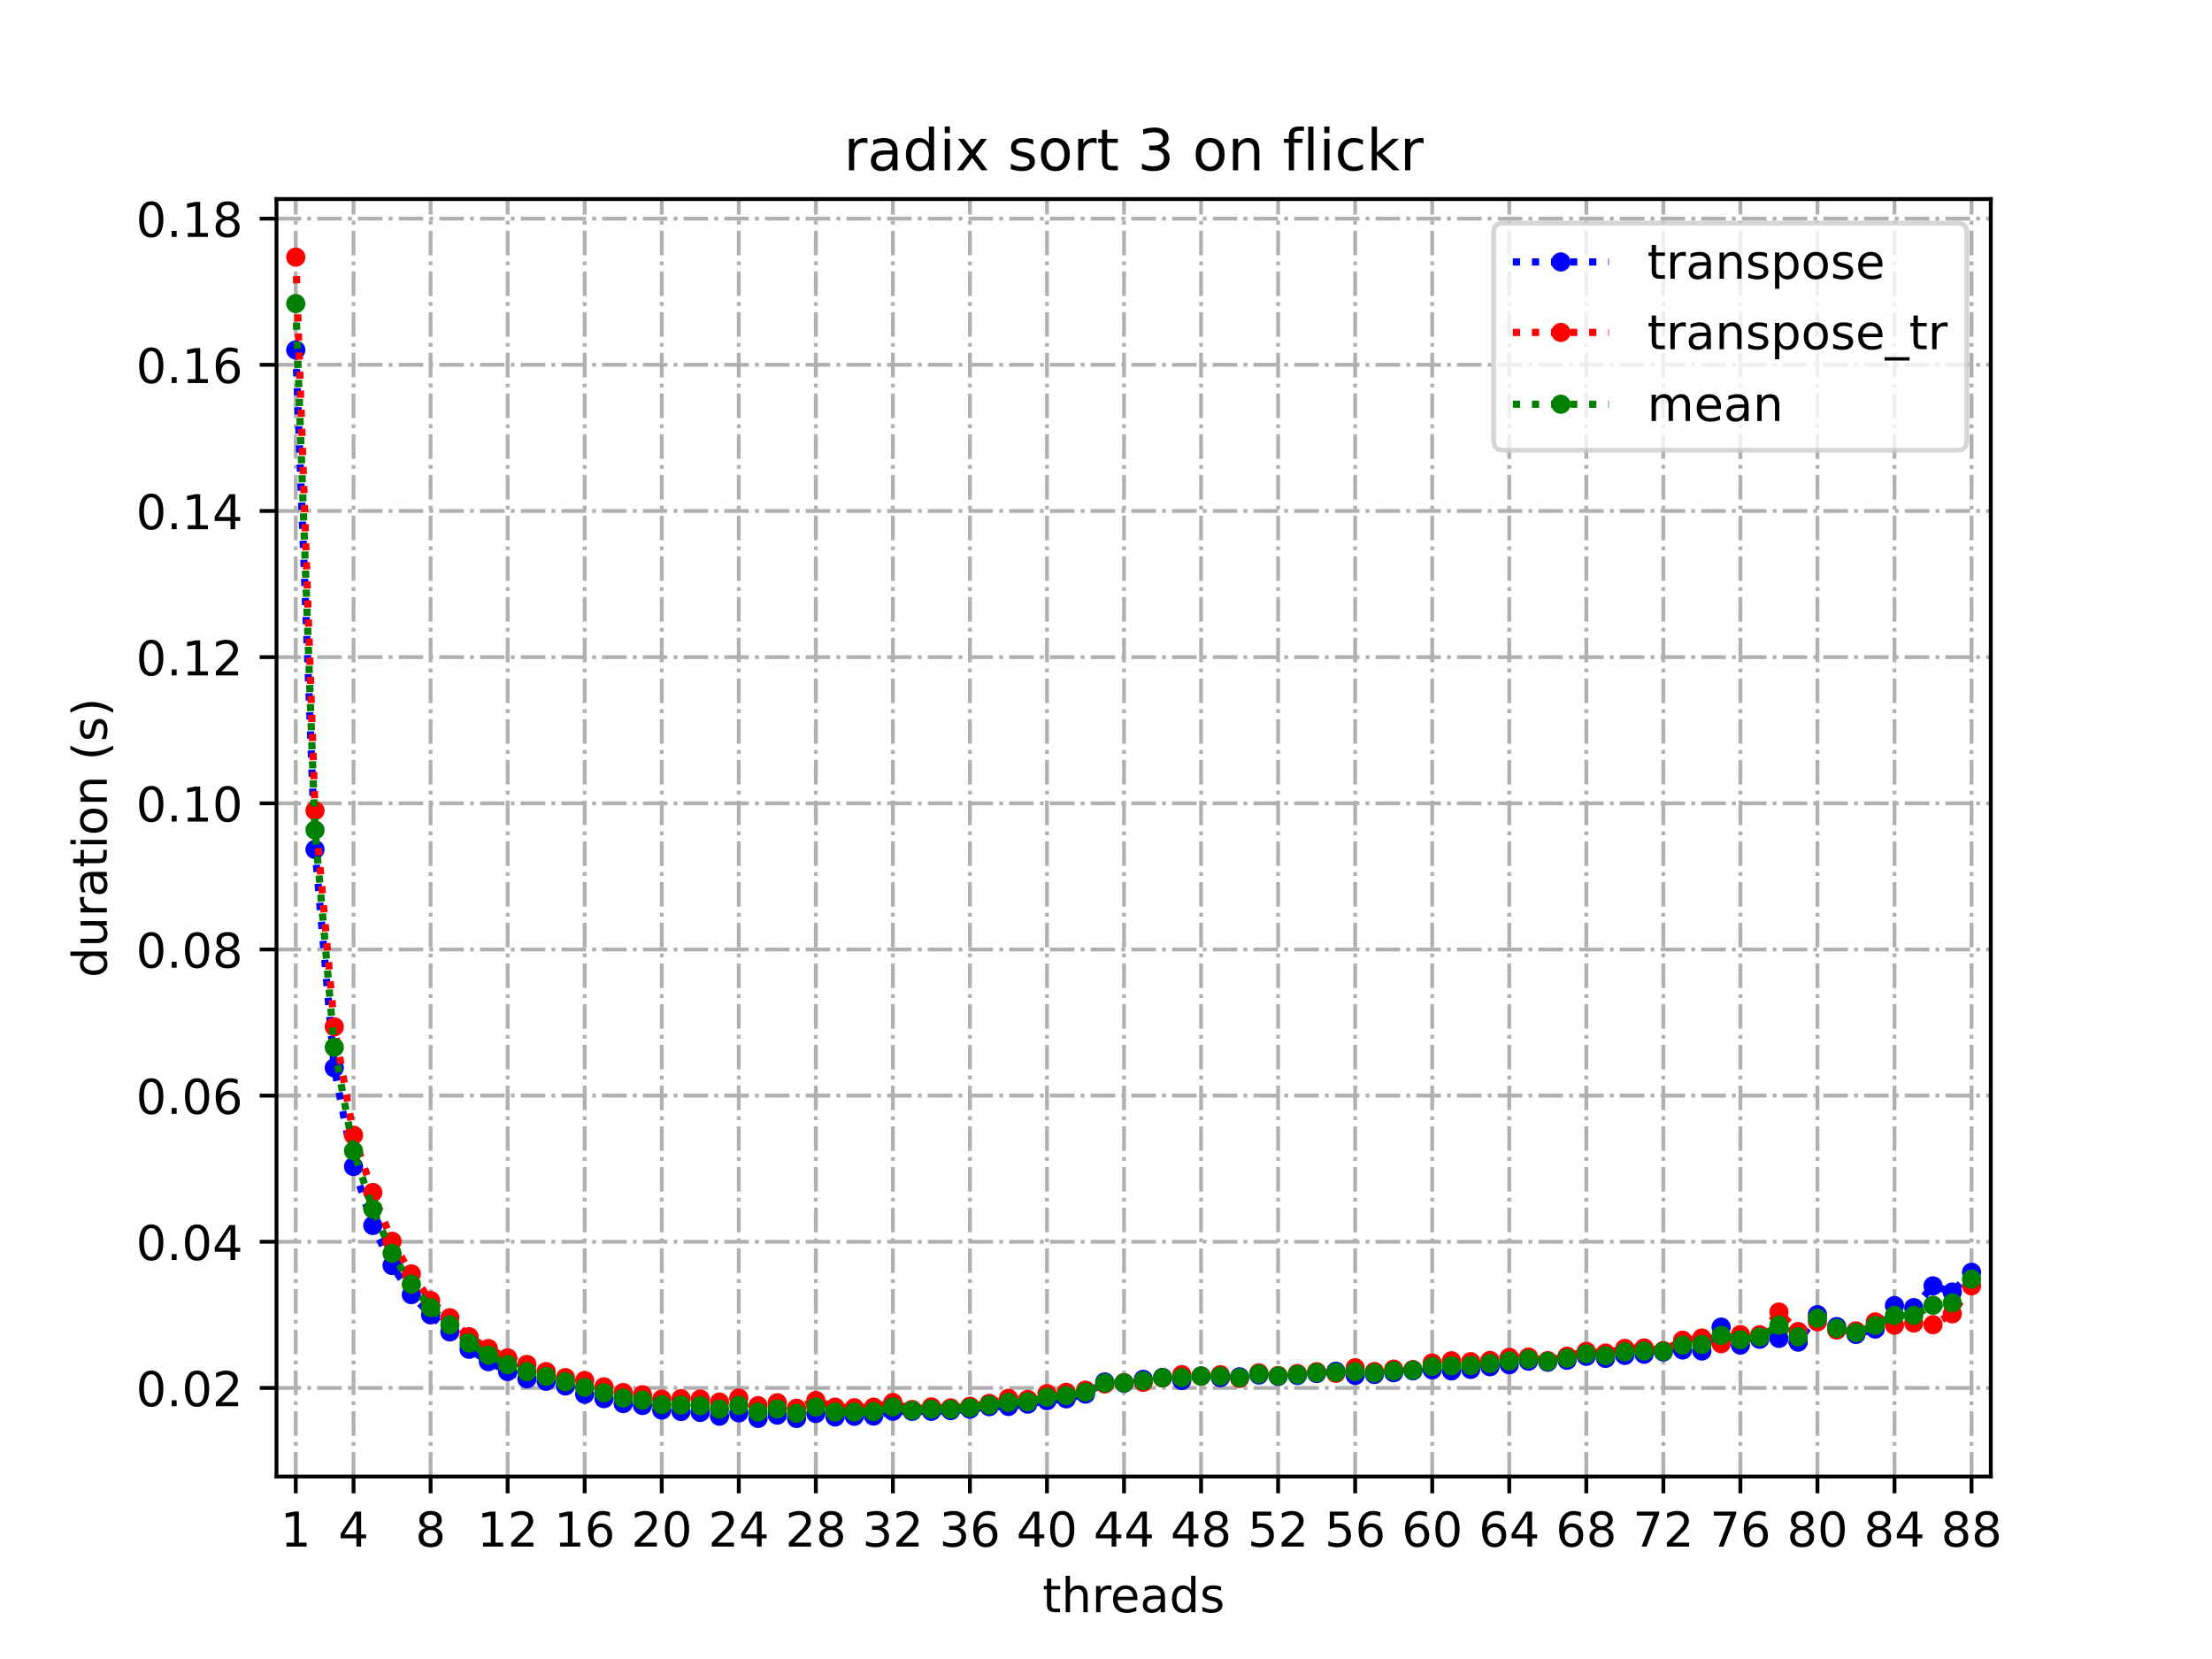 <?xml version="1.0" encoding="utf-8" standalone="no"?>
<!DOCTYPE svg PUBLIC "-//W3C//DTD SVG 1.1//EN"
  "http://www.w3.org/Graphics/SVG/1.1/DTD/svg11.dtd">
<!-- Created with matplotlib (https://matplotlib.org/) -->
<svg height="345.6pt" version="1.1" viewBox="0 0 460.8 345.6" width="460.8pt" xmlns="http://www.w3.org/2000/svg" xmlns:xlink="http://www.w3.org/1999/xlink">
 <defs>
  <style type="text/css">*{stroke-linecap:butt;stroke-linejoin:round;}</style>
 </defs>
 <g id="figure_1">
  <g id="patch_1">
   <path d="M 0 345.6 
L 460.8 345.6 
L 460.8 0 
L 0 0 
z
" style="fill:#ffffff;"/>
  </g>
  <g id="axes_1">
   <g id="patch_2">
    <path d="M 57.6 307.584 
L 414.72 307.584 
L 414.72 41.472 
L 57.6 41.472 
z
" style="fill:#ffffff;"/>
   </g>
   <g id="matplotlib.axis_1">
    <g id="xtick_1">
     <g id="line2d_1">
      <path clip-path="url(#p876501cd50)" d="M 61.613 307.584 
L 61.613 41.472 
" style="fill:none;stroke:#b0b0b0;stroke-dasharray:5.12,1.28,0.8,1.28;stroke-dashoffset:0;stroke-width:0.8;"/>
     </g>
     <g id="line2d_2">
      <defs>
       <path d="M 0 0 
L 0 3.5 
" id="mf86d32c89d" style="stroke:#000000;stroke-width:0.8;"/>
      </defs>
      <g>
       <use style="stroke:#000000;stroke-width:0.8;" x="61.613" xlink:href="#mf86d32c89d" y="307.584"/>
      </g>
     </g>
     <g id="text_1">
      <!-- 1 -->
      <g transform="translate(58.431 322.182)scale(0.1 -0.1)">
       <defs>
        <path d="M 12.406 8.297 
L 28.516 8.297 
L 28.516 63.922 
L 10.984 60.406 
L 10.984 69.391 
L 28.422 72.906 
L 38.281 72.906 
L 38.281 8.297 
L 54.391 8.297 
L 54.391 0 
L 12.406 0 
z
" id="DejaVuSans-49"/>
       </defs>
       <use xlink:href="#DejaVuSans-49"/>
      </g>
     </g>
    </g>
    <g id="xtick_2">
     <g id="line2d_3">
      <path clip-path="url(#p876501cd50)" d="M 73.65 307.584 
L 73.65 41.472 
" style="fill:none;stroke:#b0b0b0;stroke-dasharray:5.12,1.28,0.8,1.28;stroke-dashoffset:0;stroke-width:0.8;"/>
     </g>
     <g id="line2d_4">
      <g>
       <use style="stroke:#000000;stroke-width:0.8;" x="73.65" xlink:href="#mf86d32c89d" y="307.584"/>
      </g>
     </g>
     <g id="text_2">
      <!-- 4 -->
      <g transform="translate(70.469 322.182)scale(0.1 -0.1)">
       <defs>
        <path d="M 37.797 64.312 
L 12.891 25.391 
L 37.797 25.391 
z
M 35.203 72.906 
L 47.609 72.906 
L 47.609 25.391 
L 58.016 25.391 
L 58.016 17.188 
L 47.609 17.188 
L 47.609 0 
L 37.797 0 
L 37.797 17.188 
L 4.891 17.188 
L 4.891 26.703 
z
" id="DejaVuSans-52"/>
       </defs>
       <use xlink:href="#DejaVuSans-52"/>
      </g>
     </g>
    </g>
    <g id="xtick_3">
     <g id="line2d_5">
      <path clip-path="url(#p876501cd50)" d="M 89.701 307.584 
L 89.701 41.472 
" style="fill:none;stroke:#b0b0b0;stroke-dasharray:5.12,1.28,0.8,1.28;stroke-dashoffset:0;stroke-width:0.8;"/>
     </g>
     <g id="line2d_6">
      <g>
       <use style="stroke:#000000;stroke-width:0.8;" x="89.701" xlink:href="#mf86d32c89d" y="307.584"/>
      </g>
     </g>
     <g id="text_3">
      <!-- 8 -->
      <g transform="translate(86.519 322.182)scale(0.1 -0.1)">
       <defs>
        <path d="M 31.781 34.625 
Q 24.75 34.625 20.719 30.859 
Q 16.703 27.094 16.703 20.516 
Q 16.703 13.922 20.719 10.156 
Q 24.75 6.391 31.781 6.391 
Q 38.812 6.391 42.859 10.172 
Q 46.922 13.969 46.922 20.516 
Q 46.922 27.094 42.891 30.859 
Q 38.875 34.625 31.781 34.625 
z
M 21.922 38.812 
Q 15.578 40.375 12.031 44.719 
Q 8.5 49.078 8.5 55.328 
Q 8.5 64.062 14.719 69.141 
Q 20.953 74.219 31.781 74.219 
Q 42.672 74.219 48.875 69.141 
Q 55.078 64.062 55.078 55.328 
Q 55.078 49.078 51.531 44.719 
Q 48 40.375 41.703 38.812 
Q 48.828 37.156 52.797 32.312 
Q 56.781 27.484 56.781 20.516 
Q 56.781 9.906 50.312 4.234 
Q 43.844 -1.422 31.781 -1.422 
Q 19.734 -1.422 13.25 4.234 
Q 6.781 9.906 6.781 20.516 
Q 6.781 27.484 10.781 32.312 
Q 14.797 37.156 21.922 38.812 
z
M 18.312 54.391 
Q 18.312 48.734 21.844 45.562 
Q 25.391 42.391 31.781 42.391 
Q 38.141 42.391 41.719 45.562 
Q 45.312 48.734 45.312 54.391 
Q 45.312 60.062 41.719 63.234 
Q 38.141 66.406 31.781 66.406 
Q 25.391 66.406 21.844 63.234 
Q 18.312 60.062 18.312 54.391 
z
" id="DejaVuSans-56"/>
       </defs>
       <use xlink:href="#DejaVuSans-56"/>
      </g>
     </g>
    </g>
    <g id="xtick_4">
     <g id="line2d_7">
      <path clip-path="url(#p876501cd50)" d="M 105.751 307.584 
L 105.751 41.472 
" style="fill:none;stroke:#b0b0b0;stroke-dasharray:5.12,1.28,0.8,1.28;stroke-dashoffset:0;stroke-width:0.8;"/>
     </g>
     <g id="line2d_8">
      <g>
       <use style="stroke:#000000;stroke-width:0.8;" x="105.751" xlink:href="#mf86d32c89d" y="307.584"/>
      </g>
     </g>
     <g id="text_4">
      <!-- 12 -->
      <g transform="translate(99.389 322.182)scale(0.1 -0.1)">
       <defs>
        <path d="M 19.188 8.297 
L 53.609 8.297 
L 53.609 0 
L 7.328 0 
L 7.328 8.297 
Q 12.938 14.109 22.625 23.891 
Q 32.328 33.688 34.812 36.531 
Q 39.547 41.844 41.422 45.531 
Q 43.312 49.219 43.312 52.781 
Q 43.312 58.594 39.234 62.25 
Q 35.156 65.922 28.609 65.922 
Q 23.969 65.922 18.812 64.312 
Q 13.672 62.703 7.812 59.422 
L 7.812 69.391 
Q 13.766 71.781 18.938 73 
Q 24.125 74.219 28.422 74.219 
Q 39.75 74.219 46.484 68.547 
Q 53.219 62.891 53.219 53.422 
Q 53.219 48.922 51.531 44.891 
Q 49.859 40.875 45.406 35.406 
Q 44.188 33.984 37.641 27.219 
Q 31.109 20.453 19.188 8.297 
z
" id="DejaVuSans-50"/>
       </defs>
       <use xlink:href="#DejaVuSans-49"/>
       <use x="63.623" xlink:href="#DejaVuSans-50"/>
      </g>
     </g>
    </g>
    <g id="xtick_5">
     <g id="line2d_9">
      <path clip-path="url(#p876501cd50)" d="M 121.801 307.584 
L 121.801 41.472 
" style="fill:none;stroke:#b0b0b0;stroke-dasharray:5.12,1.28,0.8,1.28;stroke-dashoffset:0;stroke-width:0.8;"/>
     </g>
     <g id="line2d_10">
      <g>
       <use style="stroke:#000000;stroke-width:0.8;" x="121.801" xlink:href="#mf86d32c89d" y="307.584"/>
      </g>
     </g>
     <g id="text_5">
      <!-- 16 -->
      <g transform="translate(115.439 322.182)scale(0.1 -0.1)">
       <defs>
        <path d="M 33.016 40.375 
Q 26.375 40.375 22.484 35.828 
Q 18.609 31.297 18.609 23.391 
Q 18.609 15.531 22.484 10.953 
Q 26.375 6.391 33.016 6.391 
Q 39.656 6.391 43.531 10.953 
Q 47.406 15.531 47.406 23.391 
Q 47.406 31.297 43.531 35.828 
Q 39.656 40.375 33.016 40.375 
z
M 52.594 71.297 
L 52.594 62.312 
Q 48.875 64.062 45.094 64.984 
Q 41.312 65.922 37.594 65.922 
Q 27.828 65.922 22.672 59.328 
Q 17.531 52.734 16.797 39.406 
Q 19.672 43.656 24.016 45.922 
Q 28.375 48.188 33.594 48.188 
Q 44.578 48.188 50.953 41.516 
Q 57.328 34.859 57.328 23.391 
Q 57.328 12.156 50.688 5.359 
Q 44.047 -1.422 33.016 -1.422 
Q 20.359 -1.422 13.672 8.266 
Q 6.984 17.969 6.984 36.375 
Q 6.984 53.656 15.188 63.938 
Q 23.391 74.219 37.203 74.219 
Q 40.922 74.219 44.703 73.484 
Q 48.484 72.75 52.594 71.297 
z
" id="DejaVuSans-54"/>
       </defs>
       <use xlink:href="#DejaVuSans-49"/>
       <use x="63.623" xlink:href="#DejaVuSans-54"/>
      </g>
     </g>
    </g>
    <g id="xtick_6">
     <g id="line2d_11">
      <path clip-path="url(#p876501cd50)" d="M 137.852 307.584 
L 137.852 41.472 
" style="fill:none;stroke:#b0b0b0;stroke-dasharray:5.12,1.28,0.8,1.28;stroke-dashoffset:0;stroke-width:0.8;"/>
     </g>
     <g id="line2d_12">
      <g>
       <use style="stroke:#000000;stroke-width:0.8;" x="137.852" xlink:href="#mf86d32c89d" y="307.584"/>
      </g>
     </g>
     <g id="text_6">
      <!-- 20 -->
      <g transform="translate(131.489 322.182)scale(0.1 -0.1)">
       <defs>
        <path d="M 31.781 66.406 
Q 24.172 66.406 20.328 58.906 
Q 16.5 51.422 16.5 36.375 
Q 16.5 21.391 20.328 13.891 
Q 24.172 6.391 31.781 6.391 
Q 39.453 6.391 43.281 13.891 
Q 47.125 21.391 47.125 36.375 
Q 47.125 51.422 43.281 58.906 
Q 39.453 66.406 31.781 66.406 
z
M 31.781 74.219 
Q 44.047 74.219 50.516 64.516 
Q 56.984 54.828 56.984 36.375 
Q 56.984 17.969 50.516 8.266 
Q 44.047 -1.422 31.781 -1.422 
Q 19.531 -1.422 13.062 8.266 
Q 6.594 17.969 6.594 36.375 
Q 6.594 54.828 13.062 64.516 
Q 19.531 74.219 31.781 74.219 
z
" id="DejaVuSans-48"/>
       </defs>
       <use xlink:href="#DejaVuSans-50"/>
       <use x="63.623" xlink:href="#DejaVuSans-48"/>
      </g>
     </g>
    </g>
    <g id="xtick_7">
     <g id="line2d_13">
      <path clip-path="url(#p876501cd50)" d="M 153.902 307.584 
L 153.902 41.472 
" style="fill:none;stroke:#b0b0b0;stroke-dasharray:5.12,1.28,0.8,1.28;stroke-dashoffset:0;stroke-width:0.8;"/>
     </g>
     <g id="line2d_14">
      <g>
       <use style="stroke:#000000;stroke-width:0.8;" x="153.902" xlink:href="#mf86d32c89d" y="307.584"/>
      </g>
     </g>
     <g id="text_7">
      <!-- 24 -->
      <g transform="translate(147.54 322.182)scale(0.1 -0.1)">
       <use xlink:href="#DejaVuSans-50"/>
       <use x="63.623" xlink:href="#DejaVuSans-52"/>
      </g>
     </g>
    </g>
    <g id="xtick_8">
     <g id="line2d_15">
      <path clip-path="url(#p876501cd50)" d="M 169.952 307.584 
L 169.952 41.472 
" style="fill:none;stroke:#b0b0b0;stroke-dasharray:5.12,1.28,0.8,1.28;stroke-dashoffset:0;stroke-width:0.8;"/>
     </g>
     <g id="line2d_16">
      <g>
       <use style="stroke:#000000;stroke-width:0.8;" x="169.952" xlink:href="#mf86d32c89d" y="307.584"/>
      </g>
     </g>
     <g id="text_8">
      <!-- 28 -->
      <g transform="translate(163.59 322.182)scale(0.1 -0.1)">
       <use xlink:href="#DejaVuSans-50"/>
       <use x="63.623" xlink:href="#DejaVuSans-56"/>
      </g>
     </g>
    </g>
    <g id="xtick_9">
     <g id="line2d_17">
      <path clip-path="url(#p876501cd50)" d="M 186.003 307.584 
L 186.003 41.472 
" style="fill:none;stroke:#b0b0b0;stroke-dasharray:5.12,1.28,0.8,1.28;stroke-dashoffset:0;stroke-width:0.8;"/>
     </g>
     <g id="line2d_18">
      <g>
       <use style="stroke:#000000;stroke-width:0.8;" x="186.003" xlink:href="#mf86d32c89d" y="307.584"/>
      </g>
     </g>
     <g id="text_9">
      <!-- 32 -->
      <g transform="translate(179.64 322.182)scale(0.1 -0.1)">
       <defs>
        <path d="M 40.578 39.312 
Q 47.656 37.797 51.625 33 
Q 55.609 28.219 55.609 21.188 
Q 55.609 10.406 48.188 4.484 
Q 40.766 -1.422 27.094 -1.422 
Q 22.516 -1.422 17.656 -0.516 
Q 12.797 0.391 7.625 2.203 
L 7.625 11.719 
Q 11.719 9.328 16.594 8.109 
Q 21.484 6.891 26.812 6.891 
Q 36.078 6.891 40.938 10.547 
Q 45.797 14.203 45.797 21.188 
Q 45.797 27.641 41.281 31.266 
Q 36.766 34.906 28.719 34.906 
L 20.219 34.906 
L 20.219 43.016 
L 29.109 43.016 
Q 36.375 43.016 40.234 45.922 
Q 44.094 48.828 44.094 54.297 
Q 44.094 59.906 40.109 62.906 
Q 36.141 65.922 28.719 65.922 
Q 24.656 65.922 20.016 65.031 
Q 15.375 64.156 9.812 62.312 
L 9.812 71.094 
Q 15.438 72.656 20.344 73.438 
Q 25.25 74.219 29.594 74.219 
Q 40.828 74.219 47.359 69.109 
Q 53.906 64.016 53.906 55.328 
Q 53.906 49.266 50.438 45.094 
Q 46.969 40.922 40.578 39.312 
z
" id="DejaVuSans-51"/>
       </defs>
       <use xlink:href="#DejaVuSans-51"/>
       <use x="63.623" xlink:href="#DejaVuSans-50"/>
      </g>
     </g>
    </g>
    <g id="xtick_10">
     <g id="line2d_19">
      <path clip-path="url(#p876501cd50)" d="M 202.053 307.584 
L 202.053 41.472 
" style="fill:none;stroke:#b0b0b0;stroke-dasharray:5.12,1.28,0.8,1.28;stroke-dashoffset:0;stroke-width:0.8;"/>
     </g>
     <g id="line2d_20">
      <g>
       <use style="stroke:#000000;stroke-width:0.8;" x="202.053" xlink:href="#mf86d32c89d" y="307.584"/>
      </g>
     </g>
     <g id="text_10">
      <!-- 36 -->
      <g transform="translate(195.691 322.182)scale(0.1 -0.1)">
       <use xlink:href="#DejaVuSans-51"/>
       <use x="63.623" xlink:href="#DejaVuSans-54"/>
      </g>
     </g>
    </g>
    <g id="xtick_11">
     <g id="line2d_21">
      <path clip-path="url(#p876501cd50)" d="M 218.103 307.584 
L 218.103 41.472 
" style="fill:none;stroke:#b0b0b0;stroke-dasharray:5.12,1.28,0.8,1.28;stroke-dashoffset:0;stroke-width:0.8;"/>
     </g>
     <g id="line2d_22">
      <g>
       <use style="stroke:#000000;stroke-width:0.8;" x="218.103" xlink:href="#mf86d32c89d" y="307.584"/>
      </g>
     </g>
     <g id="text_11">
      <!-- 40 -->
      <g transform="translate(211.741 322.182)scale(0.1 -0.1)">
       <use xlink:href="#DejaVuSans-52"/>
       <use x="63.623" xlink:href="#DejaVuSans-48"/>
      </g>
     </g>
    </g>
    <g id="xtick_12">
     <g id="line2d_23">
      <path clip-path="url(#p876501cd50)" d="M 234.154 307.584 
L 234.154 41.472 
" style="fill:none;stroke:#b0b0b0;stroke-dasharray:5.12,1.28,0.8,1.28;stroke-dashoffset:0;stroke-width:0.8;"/>
     </g>
     <g id="line2d_24">
      <g>
       <use style="stroke:#000000;stroke-width:0.8;" x="234.154" xlink:href="#mf86d32c89d" y="307.584"/>
      </g>
     </g>
     <g id="text_12">
      <!-- 44 -->
      <g transform="translate(227.791 322.182)scale(0.1 -0.1)">
       <use xlink:href="#DejaVuSans-52"/>
       <use x="63.623" xlink:href="#DejaVuSans-52"/>
      </g>
     </g>
    </g>
    <g id="xtick_13">
     <g id="line2d_25">
      <path clip-path="url(#p876501cd50)" d="M 250.204 307.584 
L 250.204 41.472 
" style="fill:none;stroke:#b0b0b0;stroke-dasharray:5.12,1.28,0.8,1.28;stroke-dashoffset:0;stroke-width:0.8;"/>
     </g>
     <g id="line2d_26">
      <g>
       <use style="stroke:#000000;stroke-width:0.8;" x="250.204" xlink:href="#mf86d32c89d" y="307.584"/>
      </g>
     </g>
     <g id="text_13">
      <!-- 48 -->
      <g transform="translate(243.842 322.182)scale(0.1 -0.1)">
       <use xlink:href="#DejaVuSans-52"/>
       <use x="63.623" xlink:href="#DejaVuSans-56"/>
      </g>
     </g>
    </g>
    <g id="xtick_14">
     <g id="line2d_27">
      <path clip-path="url(#p876501cd50)" d="M 266.254 307.584 
L 266.254 41.472 
" style="fill:none;stroke:#b0b0b0;stroke-dasharray:5.12,1.28,0.8,1.28;stroke-dashoffset:0;stroke-width:0.8;"/>
     </g>
     <g id="line2d_28">
      <g>
       <use style="stroke:#000000;stroke-width:0.8;" x="266.254" xlink:href="#mf86d32c89d" y="307.584"/>
      </g>
     </g>
     <g id="text_14">
      <!-- 52 -->
      <g transform="translate(259.892 322.182)scale(0.1 -0.1)">
       <defs>
        <path d="M 10.797 72.906 
L 49.516 72.906 
L 49.516 64.594 
L 19.828 64.594 
L 19.828 46.734 
Q 21.969 47.469 24.109 47.828 
Q 26.266 48.188 28.422 48.188 
Q 40.625 48.188 47.75 41.5 
Q 54.891 34.812 54.891 23.391 
Q 54.891 11.625 47.562 5.094 
Q 40.234 -1.422 26.906 -1.422 
Q 22.312 -1.422 17.547 -0.641 
Q 12.797 0.141 7.719 1.703 
L 7.719 11.625 
Q 12.109 9.234 16.797 8.062 
Q 21.484 6.891 26.703 6.891 
Q 35.156 6.891 40.078 11.328 
Q 45.016 15.766 45.016 23.391 
Q 45.016 31 40.078 35.438 
Q 35.156 39.891 26.703 39.891 
Q 22.75 39.891 18.812 39.016 
Q 14.891 38.141 10.797 36.281 
z
" id="DejaVuSans-53"/>
       </defs>
       <use xlink:href="#DejaVuSans-53"/>
       <use x="63.623" xlink:href="#DejaVuSans-50"/>
      </g>
     </g>
    </g>
    <g id="xtick_15">
     <g id="line2d_29">
      <path clip-path="url(#p876501cd50)" d="M 282.305 307.584 
L 282.305 41.472 
" style="fill:none;stroke:#b0b0b0;stroke-dasharray:5.12,1.28,0.8,1.28;stroke-dashoffset:0;stroke-width:0.8;"/>
     </g>
     <g id="line2d_30">
      <g>
       <use style="stroke:#000000;stroke-width:0.8;" x="282.305" xlink:href="#mf86d32c89d" y="307.584"/>
      </g>
     </g>
     <g id="text_15">
      <!-- 56 -->
      <g transform="translate(275.942 322.182)scale(0.1 -0.1)">
       <use xlink:href="#DejaVuSans-53"/>
       <use x="63.623" xlink:href="#DejaVuSans-54"/>
      </g>
     </g>
    </g>
    <g id="xtick_16">
     <g id="line2d_31">
      <path clip-path="url(#p876501cd50)" d="M 298.355 307.584 
L 298.355 41.472 
" style="fill:none;stroke:#b0b0b0;stroke-dasharray:5.12,1.28,0.8,1.28;stroke-dashoffset:0;stroke-width:0.8;"/>
     </g>
     <g id="line2d_32">
      <g>
       <use style="stroke:#000000;stroke-width:0.8;" x="298.355" xlink:href="#mf86d32c89d" y="307.584"/>
      </g>
     </g>
     <g id="text_16">
      <!-- 60 -->
      <g transform="translate(291.993 322.182)scale(0.1 -0.1)">
       <use xlink:href="#DejaVuSans-54"/>
       <use x="63.623" xlink:href="#DejaVuSans-48"/>
      </g>
     </g>
    </g>
    <g id="xtick_17">
     <g id="line2d_33">
      <path clip-path="url(#p876501cd50)" d="M 314.405 307.584 
L 314.405 41.472 
" style="fill:none;stroke:#b0b0b0;stroke-dasharray:5.12,1.28,0.8,1.28;stroke-dashoffset:0;stroke-width:0.8;"/>
     </g>
     <g id="line2d_34">
      <g>
       <use style="stroke:#000000;stroke-width:0.8;" x="314.405" xlink:href="#mf86d32c89d" y="307.584"/>
      </g>
     </g>
     <g id="text_17">
      <!-- 64 -->
      <g transform="translate(308.043 322.182)scale(0.1 -0.1)">
       <use xlink:href="#DejaVuSans-54"/>
       <use x="63.623" xlink:href="#DejaVuSans-52"/>
      </g>
     </g>
    </g>
    <g id="xtick_18">
     <g id="line2d_35">
      <path clip-path="url(#p876501cd50)" d="M 330.456 307.584 
L 330.456 41.472 
" style="fill:none;stroke:#b0b0b0;stroke-dasharray:5.12,1.28,0.8,1.28;stroke-dashoffset:0;stroke-width:0.8;"/>
     </g>
     <g id="line2d_36">
      <g>
       <use style="stroke:#000000;stroke-width:0.8;" x="330.456" xlink:href="#mf86d32c89d" y="307.584"/>
      </g>
     </g>
     <g id="text_18">
      <!-- 68 -->
      <g transform="translate(324.093 322.182)scale(0.1 -0.1)">
       <use xlink:href="#DejaVuSans-54"/>
       <use x="63.623" xlink:href="#DejaVuSans-56"/>
      </g>
     </g>
    </g>
    <g id="xtick_19">
     <g id="line2d_37">
      <path clip-path="url(#p876501cd50)" d="M 346.506 307.584 
L 346.506 41.472 
" style="fill:none;stroke:#b0b0b0;stroke-dasharray:5.12,1.28,0.8,1.28;stroke-dashoffset:0;stroke-width:0.8;"/>
     </g>
     <g id="line2d_38">
      <g>
       <use style="stroke:#000000;stroke-width:0.8;" x="346.506" xlink:href="#mf86d32c89d" y="307.584"/>
      </g>
     </g>
     <g id="text_19">
      <!-- 72 -->
      <g transform="translate(340.144 322.182)scale(0.1 -0.1)">
       <defs>
        <path d="M 8.203 72.906 
L 55.078 72.906 
L 55.078 68.703 
L 28.609 0 
L 18.312 0 
L 43.219 64.594 
L 8.203 64.594 
z
" id="DejaVuSans-55"/>
       </defs>
       <use xlink:href="#DejaVuSans-55"/>
       <use x="63.623" xlink:href="#DejaVuSans-50"/>
      </g>
     </g>
    </g>
    <g id="xtick_20">
     <g id="line2d_39">
      <path clip-path="url(#p876501cd50)" d="M 362.556 307.584 
L 362.556 41.472 
" style="fill:none;stroke:#b0b0b0;stroke-dasharray:5.12,1.28,0.8,1.28;stroke-dashoffset:0;stroke-width:0.8;"/>
     </g>
     <g id="line2d_40">
      <g>
       <use style="stroke:#000000;stroke-width:0.8;" x="362.556" xlink:href="#mf86d32c89d" y="307.584"/>
      </g>
     </g>
     <g id="text_20">
      <!-- 76 -->
      <g transform="translate(356.194 322.182)scale(0.1 -0.1)">
       <use xlink:href="#DejaVuSans-55"/>
       <use x="63.623" xlink:href="#DejaVuSans-54"/>
      </g>
     </g>
    </g>
    <g id="xtick_21">
     <g id="line2d_41">
      <path clip-path="url(#p876501cd50)" d="M 378.607 307.584 
L 378.607 41.472 
" style="fill:none;stroke:#b0b0b0;stroke-dasharray:5.12,1.28,0.8,1.28;stroke-dashoffset:0;stroke-width:0.8;"/>
     </g>
     <g id="line2d_42">
      <g>
       <use style="stroke:#000000;stroke-width:0.8;" x="378.607" xlink:href="#mf86d32c89d" y="307.584"/>
      </g>
     </g>
     <g id="text_21">
      <!-- 80 -->
      <g transform="translate(372.244 322.182)scale(0.1 -0.1)">
       <use xlink:href="#DejaVuSans-56"/>
       <use x="63.623" xlink:href="#DejaVuSans-48"/>
      </g>
     </g>
    </g>
    <g id="xtick_22">
     <g id="line2d_43">
      <path clip-path="url(#p876501cd50)" d="M 394.657 307.584 
L 394.657 41.472 
" style="fill:none;stroke:#b0b0b0;stroke-dasharray:5.12,1.28,0.8,1.28;stroke-dashoffset:0;stroke-width:0.8;"/>
     </g>
     <g id="line2d_44">
      <g>
       <use style="stroke:#000000;stroke-width:0.8;" x="394.657" xlink:href="#mf86d32c89d" y="307.584"/>
      </g>
     </g>
     <g id="text_22">
      <!-- 84 -->
      <g transform="translate(388.295 322.182)scale(0.1 -0.1)">
       <use xlink:href="#DejaVuSans-56"/>
       <use x="63.623" xlink:href="#DejaVuSans-52"/>
      </g>
     </g>
    </g>
    <g id="xtick_23">
     <g id="line2d_45">
      <path clip-path="url(#p876501cd50)" d="M 410.707 307.584 
L 410.707 41.472 
" style="fill:none;stroke:#b0b0b0;stroke-dasharray:5.12,1.28,0.8,1.28;stroke-dashoffset:0;stroke-width:0.8;"/>
     </g>
     <g id="line2d_46">
      <g>
       <use style="stroke:#000000;stroke-width:0.8;" x="410.707" xlink:href="#mf86d32c89d" y="307.584"/>
      </g>
     </g>
     <g id="text_23">
      <!-- 88 -->
      <g transform="translate(404.345 322.182)scale(0.1 -0.1)">
       <use xlink:href="#DejaVuSans-56"/>
       <use x="63.623" xlink:href="#DejaVuSans-56"/>
      </g>
     </g>
    </g>
    <g id="text_24">
     <!-- threads -->
     <g transform="translate(217.169 335.861)scale(0.1 -0.1)">
      <defs>
       <path d="M 18.312 70.219 
L 18.312 54.688 
L 36.812 54.688 
L 36.812 47.703 
L 18.312 47.703 
L 18.312 18.016 
Q 18.312 11.328 20.141 9.422 
Q 21.969 7.516 27.594 7.516 
L 36.812 7.516 
L 36.812 0 
L 27.594 0 
Q 17.188 0 13.234 3.875 
Q 9.281 7.766 9.281 18.016 
L 9.281 47.703 
L 2.688 47.703 
L 2.688 54.688 
L 9.281 54.688 
L 9.281 70.219 
z
" id="DejaVuSans-116"/>
       <path d="M 54.891 33.016 
L 54.891 0 
L 45.906 0 
L 45.906 32.719 
Q 45.906 40.484 42.875 44.328 
Q 39.844 48.188 33.797 48.188 
Q 26.516 48.188 22.312 43.547 
Q 18.109 38.922 18.109 30.906 
L 18.109 0 
L 9.078 0 
L 9.078 75.984 
L 18.109 75.984 
L 18.109 46.188 
Q 21.344 51.125 25.703 53.562 
Q 30.078 56 35.797 56 
Q 45.219 56 50.047 50.172 
Q 54.891 44.344 54.891 33.016 
z
" id="DejaVuSans-104"/>
       <path d="M 41.109 46.297 
Q 39.594 47.172 37.812 47.578 
Q 36.031 48 33.891 48 
Q 26.266 48 22.188 43.047 
Q 18.109 38.094 18.109 28.812 
L 18.109 0 
L 9.078 0 
L 9.078 54.688 
L 18.109 54.688 
L 18.109 46.188 
Q 20.953 51.172 25.484 53.578 
Q 30.031 56 36.531 56 
Q 37.453 56 38.578 55.875 
Q 39.703 55.766 41.062 55.516 
z
" id="DejaVuSans-114"/>
       <path d="M 56.203 29.594 
L 56.203 25.203 
L 14.891 25.203 
Q 15.484 15.922 20.484 11.062 
Q 25.484 6.203 34.422 6.203 
Q 39.594 6.203 44.453 7.469 
Q 49.312 8.734 54.109 11.281 
L 54.109 2.781 
Q 49.266 0.734 44.188 -0.344 
Q 39.109 -1.422 33.891 -1.422 
Q 20.797 -1.422 13.156 6.188 
Q 5.516 13.812 5.516 26.812 
Q 5.516 40.234 12.766 48.109 
Q 20.016 56 32.328 56 
Q 43.359 56 49.781 48.891 
Q 56.203 41.797 56.203 29.594 
z
M 47.219 32.234 
Q 47.125 39.594 43.094 43.984 
Q 39.062 48.391 32.422 48.391 
Q 24.906 48.391 20.391 44.141 
Q 15.875 39.891 15.188 32.172 
z
" id="DejaVuSans-101"/>
       <path d="M 34.281 27.484 
Q 23.391 27.484 19.188 25 
Q 14.984 22.516 14.984 16.5 
Q 14.984 11.719 18.141 8.906 
Q 21.297 6.109 26.703 6.109 
Q 34.188 6.109 38.703 11.406 
Q 43.219 16.703 43.219 25.484 
L 43.219 27.484 
z
M 52.203 31.203 
L 52.203 0 
L 43.219 0 
L 43.219 8.297 
Q 40.141 3.328 35.547 0.953 
Q 30.953 -1.422 24.312 -1.422 
Q 15.922 -1.422 10.953 3.297 
Q 6 8.016 6 15.922 
Q 6 25.141 12.172 29.828 
Q 18.359 34.516 30.609 34.516 
L 43.219 34.516 
L 43.219 35.406 
Q 43.219 41.609 39.141 45 
Q 35.062 48.391 27.688 48.391 
Q 23 48.391 18.547 47.266 
Q 14.109 46.141 10.016 43.891 
L 10.016 52.203 
Q 14.938 54.109 19.578 55.047 
Q 24.219 56 28.609 56 
Q 40.484 56 46.344 49.844 
Q 52.203 43.703 52.203 31.203 
z
" id="DejaVuSans-97"/>
       <path d="M 45.406 46.391 
L 45.406 75.984 
L 54.391 75.984 
L 54.391 0 
L 45.406 0 
L 45.406 8.203 
Q 42.578 3.328 38.25 0.953 
Q 33.938 -1.422 27.875 -1.422 
Q 17.969 -1.422 11.734 6.484 
Q 5.516 14.406 5.516 27.297 
Q 5.516 40.188 11.734 48.094 
Q 17.969 56 27.875 56 
Q 33.938 56 38.25 53.625 
Q 42.578 51.266 45.406 46.391 
z
M 14.797 27.297 
Q 14.797 17.391 18.875 11.75 
Q 22.953 6.109 30.078 6.109 
Q 37.203 6.109 41.297 11.75 
Q 45.406 17.391 45.406 27.297 
Q 45.406 37.203 41.297 42.844 
Q 37.203 48.484 30.078 48.484 
Q 22.953 48.484 18.875 42.844 
Q 14.797 37.203 14.797 27.297 
z
" id="DejaVuSans-100"/>
       <path d="M 44.281 53.078 
L 44.281 44.578 
Q 40.484 46.531 36.375 47.5 
Q 32.281 48.484 27.875 48.484 
Q 21.188 48.484 17.844 46.438 
Q 14.5 44.391 14.5 40.281 
Q 14.5 37.156 16.891 35.375 
Q 19.281 33.594 26.516 31.984 
L 29.594 31.297 
Q 39.156 29.25 43.188 25.516 
Q 47.219 21.781 47.219 15.094 
Q 47.219 7.469 41.188 3.016 
Q 35.156 -1.422 24.609 -1.422 
Q 20.219 -1.422 15.453 -0.562 
Q 10.688 0.297 5.422 2 
L 5.422 11.281 
Q 10.406 8.688 15.234 7.391 
Q 20.062 6.109 24.812 6.109 
Q 31.156 6.109 34.562 8.281 
Q 37.984 10.453 37.984 14.406 
Q 37.984 18.062 35.516 20.016 
Q 33.062 21.969 24.703 23.781 
L 21.578 24.516 
Q 13.234 26.266 9.516 29.906 
Q 5.812 33.547 5.812 39.891 
Q 5.812 47.609 11.281 51.797 
Q 16.75 56 26.812 56 
Q 31.781 56 36.172 55.266 
Q 40.578 54.547 44.281 53.078 
z
" id="DejaVuSans-115"/>
      </defs>
      <use xlink:href="#DejaVuSans-116"/>
      <use x="39.209" xlink:href="#DejaVuSans-104"/>
      <use x="102.588" xlink:href="#DejaVuSans-114"/>
      <use x="141.451" xlink:href="#DejaVuSans-101"/>
      <use x="202.975" xlink:href="#DejaVuSans-97"/>
      <use x="264.254" xlink:href="#DejaVuSans-100"/>
      <use x="327.73" xlink:href="#DejaVuSans-115"/>
     </g>
    </g>
   </g>
   <g id="matplotlib.axis_2">
    <g id="ytick_1">
     <g id="line2d_47">
      <path clip-path="url(#p876501cd50)" d="M 57.6 289.134 
L 414.72 289.134 
" style="fill:none;stroke:#b0b0b0;stroke-dasharray:5.12,1.28,0.8,1.28;stroke-dashoffset:0;stroke-width:0.8;"/>
     </g>
     <g id="line2d_48">
      <defs>
       <path d="M 0 0 
L -3.5 0 
" id="m7606112d3a" style="stroke:#000000;stroke-width:0.8;"/>
      </defs>
      <g>
       <use style="stroke:#000000;stroke-width:0.8;" x="57.6" xlink:href="#m7606112d3a" y="289.134"/>
      </g>
     </g>
     <g id="text_25">
      <!-- 0.02 -->
      <g transform="translate(28.334 292.933)scale(0.1 -0.1)">
       <defs>
        <path d="M 10.688 12.406 
L 21 12.406 
L 21 0 
L 10.688 0 
z
" id="DejaVuSans-46"/>
       </defs>
       <use xlink:href="#DejaVuSans-48"/>
       <use x="63.623" xlink:href="#DejaVuSans-46"/>
       <use x="95.41" xlink:href="#DejaVuSans-48"/>
       <use x="159.033" xlink:href="#DejaVuSans-50"/>
      </g>
     </g>
    </g>
    <g id="ytick_2">
     <g id="line2d_49">
      <path clip-path="url(#p876501cd50)" d="M 57.6 258.686 
L 414.72 258.686 
" style="fill:none;stroke:#b0b0b0;stroke-dasharray:5.12,1.28,0.8,1.28;stroke-dashoffset:0;stroke-width:0.8;"/>
     </g>
     <g id="line2d_50">
      <g>
       <use style="stroke:#000000;stroke-width:0.8;" x="57.6" xlink:href="#m7606112d3a" y="258.686"/>
      </g>
     </g>
     <g id="text_26">
      <!-- 0.04 -->
      <g transform="translate(28.334 262.485)scale(0.1 -0.1)">
       <use xlink:href="#DejaVuSans-48"/>
       <use x="63.623" xlink:href="#DejaVuSans-46"/>
       <use x="95.41" xlink:href="#DejaVuSans-48"/>
       <use x="159.033" xlink:href="#DejaVuSans-52"/>
      </g>
     </g>
    </g>
    <g id="ytick_3">
     <g id="line2d_51">
      <path clip-path="url(#p876501cd50)" d="M 57.6 228.238 
L 414.72 228.238 
" style="fill:none;stroke:#b0b0b0;stroke-dasharray:5.12,1.28,0.8,1.28;stroke-dashoffset:0;stroke-width:0.8;"/>
     </g>
     <g id="line2d_52">
      <g>
       <use style="stroke:#000000;stroke-width:0.8;" x="57.6" xlink:href="#m7606112d3a" y="228.238"/>
      </g>
     </g>
     <g id="text_27">
      <!-- 0.06 -->
      <g transform="translate(28.334 232.037)scale(0.1 -0.1)">
       <use xlink:href="#DejaVuSans-48"/>
       <use x="63.623" xlink:href="#DejaVuSans-46"/>
       <use x="95.41" xlink:href="#DejaVuSans-48"/>
       <use x="159.033" xlink:href="#DejaVuSans-54"/>
      </g>
     </g>
    </g>
    <g id="ytick_4">
     <g id="line2d_53">
      <path clip-path="url(#p876501cd50)" d="M 57.6 197.79 
L 414.72 197.79 
" style="fill:none;stroke:#b0b0b0;stroke-dasharray:5.12,1.28,0.8,1.28;stroke-dashoffset:0;stroke-width:0.8;"/>
     </g>
     <g id="line2d_54">
      <g>
       <use style="stroke:#000000;stroke-width:0.8;" x="57.6" xlink:href="#m7606112d3a" y="197.79"/>
      </g>
     </g>
     <g id="text_28">
      <!-- 0.08 -->
      <g transform="translate(28.334 201.589)scale(0.1 -0.1)">
       <use xlink:href="#DejaVuSans-48"/>
       <use x="63.623" xlink:href="#DejaVuSans-46"/>
       <use x="95.41" xlink:href="#DejaVuSans-48"/>
       <use x="159.033" xlink:href="#DejaVuSans-56"/>
      </g>
     </g>
    </g>
    <g id="ytick_5">
     <g id="line2d_55">
      <path clip-path="url(#p876501cd50)" d="M 57.6 167.342 
L 414.72 167.342 
" style="fill:none;stroke:#b0b0b0;stroke-dasharray:5.12,1.28,0.8,1.28;stroke-dashoffset:0;stroke-width:0.8;"/>
     </g>
     <g id="line2d_56">
      <g>
       <use style="stroke:#000000;stroke-width:0.8;" x="57.6" xlink:href="#m7606112d3a" y="167.342"/>
      </g>
     </g>
     <g id="text_29">
      <!-- 0.10 -->
      <g transform="translate(28.334 171.141)scale(0.1 -0.1)">
       <use xlink:href="#DejaVuSans-48"/>
       <use x="63.623" xlink:href="#DejaVuSans-46"/>
       <use x="95.41" xlink:href="#DejaVuSans-49"/>
       <use x="159.033" xlink:href="#DejaVuSans-48"/>
      </g>
     </g>
    </g>
    <g id="ytick_6">
     <g id="line2d_57">
      <path clip-path="url(#p876501cd50)" d="M 57.6 136.894 
L 414.72 136.894 
" style="fill:none;stroke:#b0b0b0;stroke-dasharray:5.12,1.28,0.8,1.28;stroke-dashoffset:0;stroke-width:0.8;"/>
     </g>
     <g id="line2d_58">
      <g>
       <use style="stroke:#000000;stroke-width:0.8;" x="57.6" xlink:href="#m7606112d3a" y="136.894"/>
      </g>
     </g>
     <g id="text_30">
      <!-- 0.12 -->
      <g transform="translate(28.334 140.693)scale(0.1 -0.1)">
       <use xlink:href="#DejaVuSans-48"/>
       <use x="63.623" xlink:href="#DejaVuSans-46"/>
       <use x="95.41" xlink:href="#DejaVuSans-49"/>
       <use x="159.033" xlink:href="#DejaVuSans-50"/>
      </g>
     </g>
    </g>
    <g id="ytick_7">
     <g id="line2d_59">
      <path clip-path="url(#p876501cd50)" d="M 57.6 106.446 
L 414.72 106.446 
" style="fill:none;stroke:#b0b0b0;stroke-dasharray:5.12,1.28,0.8,1.28;stroke-dashoffset:0;stroke-width:0.8;"/>
     </g>
     <g id="line2d_60">
      <g>
       <use style="stroke:#000000;stroke-width:0.8;" x="57.6" xlink:href="#m7606112d3a" y="106.446"/>
      </g>
     </g>
     <g id="text_31">
      <!-- 0.14 -->
      <g transform="translate(28.334 110.245)scale(0.1 -0.1)">
       <use xlink:href="#DejaVuSans-48"/>
       <use x="63.623" xlink:href="#DejaVuSans-46"/>
       <use x="95.41" xlink:href="#DejaVuSans-49"/>
       <use x="159.033" xlink:href="#DejaVuSans-52"/>
      </g>
     </g>
    </g>
    <g id="ytick_8">
     <g id="line2d_61">
      <path clip-path="url(#p876501cd50)" d="M 57.6 75.998 
L 414.72 75.998 
" style="fill:none;stroke:#b0b0b0;stroke-dasharray:5.12,1.28,0.8,1.28;stroke-dashoffset:0;stroke-width:0.8;"/>
     </g>
     <g id="line2d_62">
      <g>
       <use style="stroke:#000000;stroke-width:0.8;" x="57.6" xlink:href="#m7606112d3a" y="75.998"/>
      </g>
     </g>
     <g id="text_32">
      <!-- 0.16 -->
      <g transform="translate(28.334 79.797)scale(0.1 -0.1)">
       <use xlink:href="#DejaVuSans-48"/>
       <use x="63.623" xlink:href="#DejaVuSans-46"/>
       <use x="95.41" xlink:href="#DejaVuSans-49"/>
       <use x="159.033" xlink:href="#DejaVuSans-54"/>
      </g>
     </g>
    </g>
    <g id="ytick_9">
     <g id="line2d_63">
      <path clip-path="url(#p876501cd50)" d="M 57.6 45.55 
L 414.72 45.55 
" style="fill:none;stroke:#b0b0b0;stroke-dasharray:5.12,1.28,0.8,1.28;stroke-dashoffset:0;stroke-width:0.8;"/>
     </g>
     <g id="line2d_64">
      <g>
       <use style="stroke:#000000;stroke-width:0.8;" x="57.6" xlink:href="#m7606112d3a" y="45.55"/>
      </g>
     </g>
     <g id="text_33">
      <!-- 0.18 -->
      <g transform="translate(28.334 49.349)scale(0.1 -0.1)">
       <use xlink:href="#DejaVuSans-48"/>
       <use x="63.623" xlink:href="#DejaVuSans-46"/>
       <use x="95.41" xlink:href="#DejaVuSans-49"/>
       <use x="159.033" xlink:href="#DejaVuSans-56"/>
      </g>
     </g>
    </g>
    <g id="text_34">
     <!-- duration (s) -->
     <g transform="translate(22.255 203.663)rotate(-90)scale(0.1 -0.1)">
      <defs>
       <path d="M 8.5 21.578 
L 8.5 54.688 
L 17.484 54.688 
L 17.484 21.922 
Q 17.484 14.156 20.5 10.266 
Q 23.531 6.391 29.594 6.391 
Q 36.859 6.391 41.078 11.031 
Q 45.312 15.672 45.312 23.688 
L 45.312 54.688 
L 54.297 54.688 
L 54.297 0 
L 45.312 0 
L 45.312 8.406 
Q 42.047 3.422 37.719 1 
Q 33.406 -1.422 27.688 -1.422 
Q 18.266 -1.422 13.375 4.438 
Q 8.5 10.297 8.5 21.578 
z
M 31.109 56 
z
" id="DejaVuSans-117"/>
       <path d="M 9.422 54.688 
L 18.406 54.688 
L 18.406 0 
L 9.422 0 
z
M 9.422 75.984 
L 18.406 75.984 
L 18.406 64.594 
L 9.422 64.594 
z
" id="DejaVuSans-105"/>
       <path d="M 30.609 48.391 
Q 23.391 48.391 19.188 42.75 
Q 14.984 37.109 14.984 27.297 
Q 14.984 17.484 19.156 11.844 
Q 23.344 6.203 30.609 6.203 
Q 37.797 6.203 41.984 11.859 
Q 46.188 17.531 46.188 27.297 
Q 46.188 37.016 41.984 42.703 
Q 37.797 48.391 30.609 48.391 
z
M 30.609 56 
Q 42.328 56 49.016 48.375 
Q 55.719 40.766 55.719 27.297 
Q 55.719 13.875 49.016 6.219 
Q 42.328 -1.422 30.609 -1.422 
Q 18.844 -1.422 12.172 6.219 
Q 5.516 13.875 5.516 27.297 
Q 5.516 40.766 12.172 48.375 
Q 18.844 56 30.609 56 
z
" id="DejaVuSans-111"/>
       <path d="M 54.891 33.016 
L 54.891 0 
L 45.906 0 
L 45.906 32.719 
Q 45.906 40.484 42.875 44.328 
Q 39.844 48.188 33.797 48.188 
Q 26.516 48.188 22.312 43.547 
Q 18.109 38.922 18.109 30.906 
L 18.109 0 
L 9.078 0 
L 9.078 54.688 
L 18.109 54.688 
L 18.109 46.188 
Q 21.344 51.125 25.703 53.562 
Q 30.078 56 35.797 56 
Q 45.219 56 50.047 50.172 
Q 54.891 44.344 54.891 33.016 
z
" id="DejaVuSans-110"/>
       <path id="DejaVuSans-32"/>
       <path d="M 31 75.875 
Q 24.469 64.656 21.281 53.656 
Q 18.109 42.672 18.109 31.391 
Q 18.109 20.125 21.312 9.062 
Q 24.516 -2 31 -13.188 
L 23.188 -13.188 
Q 15.875 -1.703 12.234 9.375 
Q 8.594 20.453 8.594 31.391 
Q 8.594 42.281 12.203 53.312 
Q 15.828 64.359 23.188 75.875 
z
" id="DejaVuSans-40"/>
       <path d="M 8.016 75.875 
L 15.828 75.875 
Q 23.141 64.359 26.781 53.312 
Q 30.422 42.281 30.422 31.391 
Q 30.422 20.453 26.781 9.375 
Q 23.141 -1.703 15.828 -13.188 
L 8.016 -13.188 
Q 14.5 -2 17.703 9.062 
Q 20.906 20.125 20.906 31.391 
Q 20.906 42.672 17.703 53.656 
Q 14.5 64.656 8.016 75.875 
z
" id="DejaVuSans-41"/>
      </defs>
      <use xlink:href="#DejaVuSans-100"/>
      <use x="63.477" xlink:href="#DejaVuSans-117"/>
      <use x="126.855" xlink:href="#DejaVuSans-114"/>
      <use x="167.969" xlink:href="#DejaVuSans-97"/>
      <use x="229.248" xlink:href="#DejaVuSans-116"/>
      <use x="268.457" xlink:href="#DejaVuSans-105"/>
      <use x="296.24" xlink:href="#DejaVuSans-111"/>
      <use x="357.422" xlink:href="#DejaVuSans-110"/>
      <use x="420.801" xlink:href="#DejaVuSans-32"/>
      <use x="452.588" xlink:href="#DejaVuSans-40"/>
      <use x="491.602" xlink:href="#DejaVuSans-115"/>
      <use x="543.701" xlink:href="#DejaVuSans-41"/>
     </g>
    </g>
   </g>
   <g id="line2d_65">
    <path clip-path="url(#p876501cd50)" d="M 61.613 72.913 
L 65.625 176.967 
L 69.638 222.447 
L 73.65 243.011 
L 77.663 255.292 
L 81.676 263.623 
L 85.688 269.697 
L 89.701 273.904 
L 93.713 277.457 
L 97.726 281.083 
L 101.738 283.658 
L 105.751 285.714 
L 109.764 287.238 
L 113.776 287.741 
L 117.789 288.72 
L 121.801 290.445 
L 125.814 291.363 
L 129.827 292.396 
L 133.839 292.795 
L 137.852 293.744 
L 141.864 294.039 
L 145.877 294.229 
L 149.889 295.016 
L 153.902 294.321 
L 157.915 295.478 
L 161.927 294.798 
L 165.94 295.488 
L 169.952 294.462 
L 173.965 295.18 
L 177.978 295.035 
L 181.99 294.995 
L 186.003 293.998 
L 190.015 294.015 
L 194.028 294 
L 198.04 293.847 
L 202.053 293.559 
L 206.066 293.034 
L 210.078 292.991 
L 214.091 292.511 
L 218.103 291.783 
L 222.116 291.4 
L 226.129 290.415 
L 230.141 287.888 
L 234.154 288.155 
L 238.166 287.343 
L 242.179 286.938 
L 246.191 287.592 
L 250.204 286.634 
L 254.217 286.995 
L 258.229 286.816 
L 262.242 286.439 
L 266.254 286.741 
L 270.267 286.531 
L 274.28 286.129 
L 278.292 285.662 
L 282.305 286.521 
L 286.317 286.329 
L 290.33 285.954 
L 294.342 285.573 
L 298.355 285.376 
L 302.368 285.586 
L 306.38 285.276 
L 310.393 284.711 
L 314.405 284.294 
L 318.418 283.556 
L 322.431 283.784 
L 326.443 283.365 
L 330.456 282.542 
L 334.468 282.981 
L 338.481 282.355 
L 342.493 282.114 
L 346.506 281.642 
L 350.519 281.23 
L 354.531 281.441 
L 358.544 276.461 
L 362.556 280.203 
L 366.569 278.995 
L 370.582 278.814 
L 374.594 279.591 
L 378.607 273.868 
L 382.619 276.347 
L 386.632 277.979 
L 390.644 276.871 
L 394.657 271.977 
L 398.67 272.404 
L 402.682 267.871 
L 406.695 269.16 
L 410.707 265.039 
" style="fill:none;stroke:#0000ff;stroke-dasharray:1.5,2.475;stroke-dashoffset:0;stroke-width:1.5;"/>
    <defs>
     <path d="M 0 1.5 
C 0.398 1.5 0.779 1.342 1.061 1.061 
C 1.342 0.779 1.5 0.398 1.5 0 
C 1.5 -0.398 1.342 -0.779 1.061 -1.061 
C 0.779 -1.342 0.398 -1.5 0 -1.5 
C -0.398 -1.5 -0.779 -1.342 -1.061 -1.061 
C -1.342 -0.779 -1.5 -0.398 -1.5 0 
C -1.5 0.398 -1.342 0.779 -1.061 1.061 
C -0.779 1.342 -0.398 1.5 0 1.5 
z
" id="m2ecf6fc565" style="stroke:#0000ff;"/>
    </defs>
    <g clip-path="url(#p876501cd50)">
     <use style="fill:#0000ff;stroke:#0000ff;" x="61.613" xlink:href="#m2ecf6fc565" y="72.913"/>
     <use style="fill:#0000ff;stroke:#0000ff;" x="65.625" xlink:href="#m2ecf6fc565" y="176.967"/>
     <use style="fill:#0000ff;stroke:#0000ff;" x="69.638" xlink:href="#m2ecf6fc565" y="222.447"/>
     <use style="fill:#0000ff;stroke:#0000ff;" x="73.65" xlink:href="#m2ecf6fc565" y="243.011"/>
     <use style="fill:#0000ff;stroke:#0000ff;" x="77.663" xlink:href="#m2ecf6fc565" y="255.292"/>
     <use style="fill:#0000ff;stroke:#0000ff;" x="81.676" xlink:href="#m2ecf6fc565" y="263.623"/>
     <use style="fill:#0000ff;stroke:#0000ff;" x="85.688" xlink:href="#m2ecf6fc565" y="269.697"/>
     <use style="fill:#0000ff;stroke:#0000ff;" x="89.701" xlink:href="#m2ecf6fc565" y="273.904"/>
     <use style="fill:#0000ff;stroke:#0000ff;" x="93.713" xlink:href="#m2ecf6fc565" y="277.457"/>
     <use style="fill:#0000ff;stroke:#0000ff;" x="97.726" xlink:href="#m2ecf6fc565" y="281.083"/>
     <use style="fill:#0000ff;stroke:#0000ff;" x="101.738" xlink:href="#m2ecf6fc565" y="283.658"/>
     <use style="fill:#0000ff;stroke:#0000ff;" x="105.751" xlink:href="#m2ecf6fc565" y="285.714"/>
     <use style="fill:#0000ff;stroke:#0000ff;" x="109.764" xlink:href="#m2ecf6fc565" y="287.238"/>
     <use style="fill:#0000ff;stroke:#0000ff;" x="113.776" xlink:href="#m2ecf6fc565" y="287.741"/>
     <use style="fill:#0000ff;stroke:#0000ff;" x="117.789" xlink:href="#m2ecf6fc565" y="288.72"/>
     <use style="fill:#0000ff;stroke:#0000ff;" x="121.801" xlink:href="#m2ecf6fc565" y="290.445"/>
     <use style="fill:#0000ff;stroke:#0000ff;" x="125.814" xlink:href="#m2ecf6fc565" y="291.363"/>
     <use style="fill:#0000ff;stroke:#0000ff;" x="129.827" xlink:href="#m2ecf6fc565" y="292.396"/>
     <use style="fill:#0000ff;stroke:#0000ff;" x="133.839" xlink:href="#m2ecf6fc565" y="292.795"/>
     <use style="fill:#0000ff;stroke:#0000ff;" x="137.852" xlink:href="#m2ecf6fc565" y="293.744"/>
     <use style="fill:#0000ff;stroke:#0000ff;" x="141.864" xlink:href="#m2ecf6fc565" y="294.039"/>
     <use style="fill:#0000ff;stroke:#0000ff;" x="145.877" xlink:href="#m2ecf6fc565" y="294.229"/>
     <use style="fill:#0000ff;stroke:#0000ff;" x="149.889" xlink:href="#m2ecf6fc565" y="295.016"/>
     <use style="fill:#0000ff;stroke:#0000ff;" x="153.902" xlink:href="#m2ecf6fc565" y="294.321"/>
     <use style="fill:#0000ff;stroke:#0000ff;" x="157.915" xlink:href="#m2ecf6fc565" y="295.478"/>
     <use style="fill:#0000ff;stroke:#0000ff;" x="161.927" xlink:href="#m2ecf6fc565" y="294.798"/>
     <use style="fill:#0000ff;stroke:#0000ff;" x="165.94" xlink:href="#m2ecf6fc565" y="295.488"/>
     <use style="fill:#0000ff;stroke:#0000ff;" x="169.952" xlink:href="#m2ecf6fc565" y="294.462"/>
     <use style="fill:#0000ff;stroke:#0000ff;" x="173.965" xlink:href="#m2ecf6fc565" y="295.18"/>
     <use style="fill:#0000ff;stroke:#0000ff;" x="177.978" xlink:href="#m2ecf6fc565" y="295.035"/>
     <use style="fill:#0000ff;stroke:#0000ff;" x="181.99" xlink:href="#m2ecf6fc565" y="294.995"/>
     <use style="fill:#0000ff;stroke:#0000ff;" x="186.003" xlink:href="#m2ecf6fc565" y="293.998"/>
     <use style="fill:#0000ff;stroke:#0000ff;" x="190.015" xlink:href="#m2ecf6fc565" y="294.015"/>
     <use style="fill:#0000ff;stroke:#0000ff;" x="194.028" xlink:href="#m2ecf6fc565" y="294"/>
     <use style="fill:#0000ff;stroke:#0000ff;" x="198.04" xlink:href="#m2ecf6fc565" y="293.847"/>
     <use style="fill:#0000ff;stroke:#0000ff;" x="202.053" xlink:href="#m2ecf6fc565" y="293.559"/>
     <use style="fill:#0000ff;stroke:#0000ff;" x="206.066" xlink:href="#m2ecf6fc565" y="293.034"/>
     <use style="fill:#0000ff;stroke:#0000ff;" x="210.078" xlink:href="#m2ecf6fc565" y="292.991"/>
     <use style="fill:#0000ff;stroke:#0000ff;" x="214.091" xlink:href="#m2ecf6fc565" y="292.511"/>
     <use style="fill:#0000ff;stroke:#0000ff;" x="218.103" xlink:href="#m2ecf6fc565" y="291.783"/>
     <use style="fill:#0000ff;stroke:#0000ff;" x="222.116" xlink:href="#m2ecf6fc565" y="291.4"/>
     <use style="fill:#0000ff;stroke:#0000ff;" x="226.129" xlink:href="#m2ecf6fc565" y="290.415"/>
     <use style="fill:#0000ff;stroke:#0000ff;" x="230.141" xlink:href="#m2ecf6fc565" y="287.888"/>
     <use style="fill:#0000ff;stroke:#0000ff;" x="234.154" xlink:href="#m2ecf6fc565" y="288.155"/>
     <use style="fill:#0000ff;stroke:#0000ff;" x="238.166" xlink:href="#m2ecf6fc565" y="287.343"/>
     <use style="fill:#0000ff;stroke:#0000ff;" x="242.179" xlink:href="#m2ecf6fc565" y="286.938"/>
     <use style="fill:#0000ff;stroke:#0000ff;" x="246.191" xlink:href="#m2ecf6fc565" y="287.592"/>
     <use style="fill:#0000ff;stroke:#0000ff;" x="250.204" xlink:href="#m2ecf6fc565" y="286.634"/>
     <use style="fill:#0000ff;stroke:#0000ff;" x="254.217" xlink:href="#m2ecf6fc565" y="286.995"/>
     <use style="fill:#0000ff;stroke:#0000ff;" x="258.229" xlink:href="#m2ecf6fc565" y="286.816"/>
     <use style="fill:#0000ff;stroke:#0000ff;" x="262.242" xlink:href="#m2ecf6fc565" y="286.439"/>
     <use style="fill:#0000ff;stroke:#0000ff;" x="266.254" xlink:href="#m2ecf6fc565" y="286.741"/>
     <use style="fill:#0000ff;stroke:#0000ff;" x="270.267" xlink:href="#m2ecf6fc565" y="286.531"/>
     <use style="fill:#0000ff;stroke:#0000ff;" x="274.28" xlink:href="#m2ecf6fc565" y="286.129"/>
     <use style="fill:#0000ff;stroke:#0000ff;" x="278.292" xlink:href="#m2ecf6fc565" y="285.662"/>
     <use style="fill:#0000ff;stroke:#0000ff;" x="282.305" xlink:href="#m2ecf6fc565" y="286.521"/>
     <use style="fill:#0000ff;stroke:#0000ff;" x="286.317" xlink:href="#m2ecf6fc565" y="286.329"/>
     <use style="fill:#0000ff;stroke:#0000ff;" x="290.33" xlink:href="#m2ecf6fc565" y="285.954"/>
     <use style="fill:#0000ff;stroke:#0000ff;" x="294.342" xlink:href="#m2ecf6fc565" y="285.573"/>
     <use style="fill:#0000ff;stroke:#0000ff;" x="298.355" xlink:href="#m2ecf6fc565" y="285.376"/>
     <use style="fill:#0000ff;stroke:#0000ff;" x="302.368" xlink:href="#m2ecf6fc565" y="285.586"/>
     <use style="fill:#0000ff;stroke:#0000ff;" x="306.38" xlink:href="#m2ecf6fc565" y="285.276"/>
     <use style="fill:#0000ff;stroke:#0000ff;" x="310.393" xlink:href="#m2ecf6fc565" y="284.711"/>
     <use style="fill:#0000ff;stroke:#0000ff;" x="314.405" xlink:href="#m2ecf6fc565" y="284.294"/>
     <use style="fill:#0000ff;stroke:#0000ff;" x="318.418" xlink:href="#m2ecf6fc565" y="283.556"/>
     <use style="fill:#0000ff;stroke:#0000ff;" x="322.431" xlink:href="#m2ecf6fc565" y="283.784"/>
     <use style="fill:#0000ff;stroke:#0000ff;" x="326.443" xlink:href="#m2ecf6fc565" y="283.365"/>
     <use style="fill:#0000ff;stroke:#0000ff;" x="330.456" xlink:href="#m2ecf6fc565" y="282.542"/>
     <use style="fill:#0000ff;stroke:#0000ff;" x="334.468" xlink:href="#m2ecf6fc565" y="282.981"/>
     <use style="fill:#0000ff;stroke:#0000ff;" x="338.481" xlink:href="#m2ecf6fc565" y="282.355"/>
     <use style="fill:#0000ff;stroke:#0000ff;" x="342.493" xlink:href="#m2ecf6fc565" y="282.114"/>
     <use style="fill:#0000ff;stroke:#0000ff;" x="346.506" xlink:href="#m2ecf6fc565" y="281.642"/>
     <use style="fill:#0000ff;stroke:#0000ff;" x="350.519" xlink:href="#m2ecf6fc565" y="281.23"/>
     <use style="fill:#0000ff;stroke:#0000ff;" x="354.531" xlink:href="#m2ecf6fc565" y="281.441"/>
     <use style="fill:#0000ff;stroke:#0000ff;" x="358.544" xlink:href="#m2ecf6fc565" y="276.461"/>
     <use style="fill:#0000ff;stroke:#0000ff;" x="362.556" xlink:href="#m2ecf6fc565" y="280.203"/>
     <use style="fill:#0000ff;stroke:#0000ff;" x="366.569" xlink:href="#m2ecf6fc565" y="278.995"/>
     <use style="fill:#0000ff;stroke:#0000ff;" x="370.582" xlink:href="#m2ecf6fc565" y="278.814"/>
     <use style="fill:#0000ff;stroke:#0000ff;" x="374.594" xlink:href="#m2ecf6fc565" y="279.591"/>
     <use style="fill:#0000ff;stroke:#0000ff;" x="378.607" xlink:href="#m2ecf6fc565" y="273.868"/>
     <use style="fill:#0000ff;stroke:#0000ff;" x="382.619" xlink:href="#m2ecf6fc565" y="276.347"/>
     <use style="fill:#0000ff;stroke:#0000ff;" x="386.632" xlink:href="#m2ecf6fc565" y="277.979"/>
     <use style="fill:#0000ff;stroke:#0000ff;" x="390.644" xlink:href="#m2ecf6fc565" y="276.871"/>
     <use style="fill:#0000ff;stroke:#0000ff;" x="394.657" xlink:href="#m2ecf6fc565" y="271.977"/>
     <use style="fill:#0000ff;stroke:#0000ff;" x="398.67" xlink:href="#m2ecf6fc565" y="272.404"/>
     <use style="fill:#0000ff;stroke:#0000ff;" x="402.682" xlink:href="#m2ecf6fc565" y="267.871"/>
     <use style="fill:#0000ff;stroke:#0000ff;" x="406.695" xlink:href="#m2ecf6fc565" y="269.16"/>
     <use style="fill:#0000ff;stroke:#0000ff;" x="410.707" xlink:href="#m2ecf6fc565" y="265.039"/>
    </g>
   </g>
   <g id="line2d_66">
    <path clip-path="url(#p876501cd50)" d="M 61.613 53.568 
L 65.625 168.864 
L 69.638 213.897 
L 73.65 236.485 
L 77.663 248.421 
L 81.676 258.576 
L 85.688 265.372 
L 89.701 270.924 
L 93.713 274.509 
L 97.726 278.467 
L 101.738 280.941 
L 105.751 282.869 
L 109.764 284.232 
L 113.776 285.731 
L 117.789 286.978 
L 121.801 287.595 
L 125.814 288.906 
L 129.827 290.092 
L 133.839 290.557 
L 137.852 291.472 
L 141.864 291.366 
L 145.877 291.438 
L 149.889 292.083 
L 153.902 291.246 
L 157.915 292.823 
L 161.927 292.227 
L 165.94 293.364 
L 169.952 291.748 
L 173.965 293.13 
L 177.978 293.252 
L 181.99 293.131 
L 186.003 292.17 
L 190.015 293.617 
L 194.028 293.091 
L 198.04 293.298 
L 202.053 292.955 
L 206.066 292.353 
L 210.078 291.301 
L 214.091 291.526 
L 218.103 290.325 
L 222.116 290.047 
L 226.129 289.601 
L 230.141 288.304 
L 234.154 288.015 
L 238.166 287.956 
L 242.179 287.064 
L 246.191 286.37 
L 250.204 286.681 
L 254.217 286.385 
L 258.229 287.158 
L 262.242 285.994 
L 266.254 286.544 
L 270.267 286.136 
L 274.28 285.75 
L 278.292 286.084 
L 282.305 284.932 
L 286.317 285.715 
L 290.33 285.219 
L 294.342 285.309 
L 298.355 283.941 
L 302.368 283.473 
L 306.38 283.663 
L 310.393 283.409 
L 314.405 282.761 
L 318.418 282.704 
L 322.431 283.444 
L 326.443 282.526 
L 330.456 281.522 
L 334.468 281.87 
L 338.481 280.898 
L 342.493 280.798 
L 346.506 281.36 
L 350.519 279.196 
L 354.531 278.735 
L 358.544 279.912 
L 362.556 278.023 
L 366.569 278.056 
L 370.582 273.318 
L 374.594 277.377 
L 378.607 275.357 
L 382.619 277.076 
L 386.632 277.249 
L 390.644 275.378 
L 394.657 276.064 
L 398.67 275.613 
L 402.682 275.959 
L 406.695 273.693 
L 410.707 267.87 
" style="fill:none;stroke:#ff0000;stroke-dasharray:1.5,2.475;stroke-dashoffset:0;stroke-width:1.5;"/>
    <defs>
     <path d="M 0 1.5 
C 0.398 1.5 0.779 1.342 1.061 1.061 
C 1.342 0.779 1.5 0.398 1.5 0 
C 1.5 -0.398 1.342 -0.779 1.061 -1.061 
C 0.779 -1.342 0.398 -1.5 0 -1.5 
C -0.398 -1.5 -0.779 -1.342 -1.061 -1.061 
C -1.342 -0.779 -1.5 -0.398 -1.5 0 
C -1.5 0.398 -1.342 0.779 -1.061 1.061 
C -0.779 1.342 -0.398 1.5 0 1.5 
z
" id="m57d77805b4" style="stroke:#ff0000;"/>
    </defs>
    <g clip-path="url(#p876501cd50)">
     <use style="fill:#ff0000;stroke:#ff0000;" x="61.613" xlink:href="#m57d77805b4" y="53.568"/>
     <use style="fill:#ff0000;stroke:#ff0000;" x="65.625" xlink:href="#m57d77805b4" y="168.864"/>
     <use style="fill:#ff0000;stroke:#ff0000;" x="69.638" xlink:href="#m57d77805b4" y="213.897"/>
     <use style="fill:#ff0000;stroke:#ff0000;" x="73.65" xlink:href="#m57d77805b4" y="236.485"/>
     <use style="fill:#ff0000;stroke:#ff0000;" x="77.663" xlink:href="#m57d77805b4" y="248.421"/>
     <use style="fill:#ff0000;stroke:#ff0000;" x="81.676" xlink:href="#m57d77805b4" y="258.576"/>
     <use style="fill:#ff0000;stroke:#ff0000;" x="85.688" xlink:href="#m57d77805b4" y="265.372"/>
     <use style="fill:#ff0000;stroke:#ff0000;" x="89.701" xlink:href="#m57d77805b4" y="270.924"/>
     <use style="fill:#ff0000;stroke:#ff0000;" x="93.713" xlink:href="#m57d77805b4" y="274.509"/>
     <use style="fill:#ff0000;stroke:#ff0000;" x="97.726" xlink:href="#m57d77805b4" y="278.467"/>
     <use style="fill:#ff0000;stroke:#ff0000;" x="101.738" xlink:href="#m57d77805b4" y="280.941"/>
     <use style="fill:#ff0000;stroke:#ff0000;" x="105.751" xlink:href="#m57d77805b4" y="282.869"/>
     <use style="fill:#ff0000;stroke:#ff0000;" x="109.764" xlink:href="#m57d77805b4" y="284.232"/>
     <use style="fill:#ff0000;stroke:#ff0000;" x="113.776" xlink:href="#m57d77805b4" y="285.731"/>
     <use style="fill:#ff0000;stroke:#ff0000;" x="117.789" xlink:href="#m57d77805b4" y="286.978"/>
     <use style="fill:#ff0000;stroke:#ff0000;" x="121.801" xlink:href="#m57d77805b4" y="287.595"/>
     <use style="fill:#ff0000;stroke:#ff0000;" x="125.814" xlink:href="#m57d77805b4" y="288.906"/>
     <use style="fill:#ff0000;stroke:#ff0000;" x="129.827" xlink:href="#m57d77805b4" y="290.092"/>
     <use style="fill:#ff0000;stroke:#ff0000;" x="133.839" xlink:href="#m57d77805b4" y="290.557"/>
     <use style="fill:#ff0000;stroke:#ff0000;" x="137.852" xlink:href="#m57d77805b4" y="291.472"/>
     <use style="fill:#ff0000;stroke:#ff0000;" x="141.864" xlink:href="#m57d77805b4" y="291.366"/>
     <use style="fill:#ff0000;stroke:#ff0000;" x="145.877" xlink:href="#m57d77805b4" y="291.438"/>
     <use style="fill:#ff0000;stroke:#ff0000;" x="149.889" xlink:href="#m57d77805b4" y="292.083"/>
     <use style="fill:#ff0000;stroke:#ff0000;" x="153.902" xlink:href="#m57d77805b4" y="291.246"/>
     <use style="fill:#ff0000;stroke:#ff0000;" x="157.915" xlink:href="#m57d77805b4" y="292.823"/>
     <use style="fill:#ff0000;stroke:#ff0000;" x="161.927" xlink:href="#m57d77805b4" y="292.227"/>
     <use style="fill:#ff0000;stroke:#ff0000;" x="165.94" xlink:href="#m57d77805b4" y="293.364"/>
     <use style="fill:#ff0000;stroke:#ff0000;" x="169.952" xlink:href="#m57d77805b4" y="291.748"/>
     <use style="fill:#ff0000;stroke:#ff0000;" x="173.965" xlink:href="#m57d77805b4" y="293.13"/>
     <use style="fill:#ff0000;stroke:#ff0000;" x="177.978" xlink:href="#m57d77805b4" y="293.252"/>
     <use style="fill:#ff0000;stroke:#ff0000;" x="181.99" xlink:href="#m57d77805b4" y="293.131"/>
     <use style="fill:#ff0000;stroke:#ff0000;" x="186.003" xlink:href="#m57d77805b4" y="292.17"/>
     <use style="fill:#ff0000;stroke:#ff0000;" x="190.015" xlink:href="#m57d77805b4" y="293.617"/>
     <use style="fill:#ff0000;stroke:#ff0000;" x="194.028" xlink:href="#m57d77805b4" y="293.091"/>
     <use style="fill:#ff0000;stroke:#ff0000;" x="198.04" xlink:href="#m57d77805b4" y="293.298"/>
     <use style="fill:#ff0000;stroke:#ff0000;" x="202.053" xlink:href="#m57d77805b4" y="292.955"/>
     <use style="fill:#ff0000;stroke:#ff0000;" x="206.066" xlink:href="#m57d77805b4" y="292.353"/>
     <use style="fill:#ff0000;stroke:#ff0000;" x="210.078" xlink:href="#m57d77805b4" y="291.301"/>
     <use style="fill:#ff0000;stroke:#ff0000;" x="214.091" xlink:href="#m57d77805b4" y="291.526"/>
     <use style="fill:#ff0000;stroke:#ff0000;" x="218.103" xlink:href="#m57d77805b4" y="290.325"/>
     <use style="fill:#ff0000;stroke:#ff0000;" x="222.116" xlink:href="#m57d77805b4" y="290.047"/>
     <use style="fill:#ff0000;stroke:#ff0000;" x="226.129" xlink:href="#m57d77805b4" y="289.601"/>
     <use style="fill:#ff0000;stroke:#ff0000;" x="230.141" xlink:href="#m57d77805b4" y="288.304"/>
     <use style="fill:#ff0000;stroke:#ff0000;" x="234.154" xlink:href="#m57d77805b4" y="288.015"/>
     <use style="fill:#ff0000;stroke:#ff0000;" x="238.166" xlink:href="#m57d77805b4" y="287.956"/>
     <use style="fill:#ff0000;stroke:#ff0000;" x="242.179" xlink:href="#m57d77805b4" y="287.064"/>
     <use style="fill:#ff0000;stroke:#ff0000;" x="246.191" xlink:href="#m57d77805b4" y="286.37"/>
     <use style="fill:#ff0000;stroke:#ff0000;" x="250.204" xlink:href="#m57d77805b4" y="286.681"/>
     <use style="fill:#ff0000;stroke:#ff0000;" x="254.217" xlink:href="#m57d77805b4" y="286.385"/>
     <use style="fill:#ff0000;stroke:#ff0000;" x="258.229" xlink:href="#m57d77805b4" y="287.158"/>
     <use style="fill:#ff0000;stroke:#ff0000;" x="262.242" xlink:href="#m57d77805b4" y="285.994"/>
     <use style="fill:#ff0000;stroke:#ff0000;" x="266.254" xlink:href="#m57d77805b4" y="286.544"/>
     <use style="fill:#ff0000;stroke:#ff0000;" x="270.267" xlink:href="#m57d77805b4" y="286.136"/>
     <use style="fill:#ff0000;stroke:#ff0000;" x="274.28" xlink:href="#m57d77805b4" y="285.75"/>
     <use style="fill:#ff0000;stroke:#ff0000;" x="278.292" xlink:href="#m57d77805b4" y="286.084"/>
     <use style="fill:#ff0000;stroke:#ff0000;" x="282.305" xlink:href="#m57d77805b4" y="284.932"/>
     <use style="fill:#ff0000;stroke:#ff0000;" x="286.317" xlink:href="#m57d77805b4" y="285.715"/>
     <use style="fill:#ff0000;stroke:#ff0000;" x="290.33" xlink:href="#m57d77805b4" y="285.219"/>
     <use style="fill:#ff0000;stroke:#ff0000;" x="294.342" xlink:href="#m57d77805b4" y="285.309"/>
     <use style="fill:#ff0000;stroke:#ff0000;" x="298.355" xlink:href="#m57d77805b4" y="283.941"/>
     <use style="fill:#ff0000;stroke:#ff0000;" x="302.368" xlink:href="#m57d77805b4" y="283.473"/>
     <use style="fill:#ff0000;stroke:#ff0000;" x="306.38" xlink:href="#m57d77805b4" y="283.663"/>
     <use style="fill:#ff0000;stroke:#ff0000;" x="310.393" xlink:href="#m57d77805b4" y="283.409"/>
     <use style="fill:#ff0000;stroke:#ff0000;" x="314.405" xlink:href="#m57d77805b4" y="282.761"/>
     <use style="fill:#ff0000;stroke:#ff0000;" x="318.418" xlink:href="#m57d77805b4" y="282.704"/>
     <use style="fill:#ff0000;stroke:#ff0000;" x="322.431" xlink:href="#m57d77805b4" y="283.444"/>
     <use style="fill:#ff0000;stroke:#ff0000;" x="326.443" xlink:href="#m57d77805b4" y="282.526"/>
     <use style="fill:#ff0000;stroke:#ff0000;" x="330.456" xlink:href="#m57d77805b4" y="281.522"/>
     <use style="fill:#ff0000;stroke:#ff0000;" x="334.468" xlink:href="#m57d77805b4" y="281.87"/>
     <use style="fill:#ff0000;stroke:#ff0000;" x="338.481" xlink:href="#m57d77805b4" y="280.898"/>
     <use style="fill:#ff0000;stroke:#ff0000;" x="342.493" xlink:href="#m57d77805b4" y="280.798"/>
     <use style="fill:#ff0000;stroke:#ff0000;" x="346.506" xlink:href="#m57d77805b4" y="281.36"/>
     <use style="fill:#ff0000;stroke:#ff0000;" x="350.519" xlink:href="#m57d77805b4" y="279.196"/>
     <use style="fill:#ff0000;stroke:#ff0000;" x="354.531" xlink:href="#m57d77805b4" y="278.735"/>
     <use style="fill:#ff0000;stroke:#ff0000;" x="358.544" xlink:href="#m57d77805b4" y="279.912"/>
     <use style="fill:#ff0000;stroke:#ff0000;" x="362.556" xlink:href="#m57d77805b4" y="278.023"/>
     <use style="fill:#ff0000;stroke:#ff0000;" x="366.569" xlink:href="#m57d77805b4" y="278.056"/>
     <use style="fill:#ff0000;stroke:#ff0000;" x="370.582" xlink:href="#m57d77805b4" y="273.318"/>
     <use style="fill:#ff0000;stroke:#ff0000;" x="374.594" xlink:href="#m57d77805b4" y="277.377"/>
     <use style="fill:#ff0000;stroke:#ff0000;" x="378.607" xlink:href="#m57d77805b4" y="275.357"/>
     <use style="fill:#ff0000;stroke:#ff0000;" x="382.619" xlink:href="#m57d77805b4" y="277.076"/>
     <use style="fill:#ff0000;stroke:#ff0000;" x="386.632" xlink:href="#m57d77805b4" y="277.249"/>
     <use style="fill:#ff0000;stroke:#ff0000;" x="390.644" xlink:href="#m57d77805b4" y="275.378"/>
     <use style="fill:#ff0000;stroke:#ff0000;" x="394.657" xlink:href="#m57d77805b4" y="276.064"/>
     <use style="fill:#ff0000;stroke:#ff0000;" x="398.67" xlink:href="#m57d77805b4" y="275.613"/>
     <use style="fill:#ff0000;stroke:#ff0000;" x="402.682" xlink:href="#m57d77805b4" y="275.959"/>
     <use style="fill:#ff0000;stroke:#ff0000;" x="406.695" xlink:href="#m57d77805b4" y="273.693"/>
     <use style="fill:#ff0000;stroke:#ff0000;" x="410.707" xlink:href="#m57d77805b4" y="267.87"/>
    </g>
   </g>
   <g id="line2d_67">
    <path clip-path="url(#p876501cd50)" d="M 61.613 63.24 
L 65.625 172.915 
L 69.638 218.172 
L 73.65 239.748 
L 77.663 251.856 
L 81.676 261.1 
L 85.688 267.535 
L 89.701 272.414 
L 93.713 275.983 
L 97.726 279.775 
L 101.738 282.3 
L 105.751 284.292 
L 109.764 285.735 
L 113.776 286.736 
L 117.789 287.849 
L 121.801 289.02 
L 125.814 290.135 
L 129.827 291.244 
L 133.839 291.676 
L 137.852 292.608 
L 141.864 292.703 
L 145.877 292.834 
L 149.889 293.549 
L 153.902 292.784 
L 157.915 294.151 
L 161.927 293.512 
L 165.94 294.426 
L 169.952 293.105 
L 173.965 294.155 
L 177.978 294.143 
L 181.99 294.063 
L 186.003 293.084 
L 190.015 293.816 
L 194.028 293.546 
L 198.04 293.572 
L 202.053 293.257 
L 206.066 292.693 
L 210.078 292.146 
L 214.091 292.019 
L 218.103 291.054 
L 222.116 290.723 
L 226.129 290.008 
L 230.141 288.096 
L 234.154 288.085 
L 238.166 287.649 
L 242.179 287.001 
L 246.191 286.981 
L 250.204 286.657 
L 254.217 286.69 
L 258.229 286.987 
L 262.242 286.216 
L 266.254 286.642 
L 270.267 286.333 
L 274.28 285.94 
L 278.292 285.873 
L 282.305 285.727 
L 286.317 286.022 
L 290.33 285.586 
L 294.342 285.441 
L 298.355 284.658 
L 302.368 284.529 
L 306.38 284.47 
L 310.393 284.06 
L 314.405 283.527 
L 318.418 283.13 
L 322.431 283.614 
L 326.443 282.945 
L 330.456 282.032 
L 334.468 282.425 
L 338.481 281.627 
L 342.493 281.456 
L 346.506 281.501 
L 350.519 280.213 
L 354.531 280.088 
L 358.544 278.186 
L 362.556 279.113 
L 366.569 278.526 
L 370.582 276.066 
L 374.594 278.484 
L 378.607 274.612 
L 382.619 276.712 
L 386.632 277.614 
L 390.644 276.125 
L 394.657 274.02 
L 398.67 274.009 
L 402.682 271.915 
L 406.695 271.426 
L 410.707 266.454 
" style="fill:none;stroke:#008000;stroke-dasharray:1.5,2.475;stroke-dashoffset:0;stroke-width:1.5;"/>
    <defs>
     <path d="M 0 1.5 
C 0.398 1.5 0.779 1.342 1.061 1.061 
C 1.342 0.779 1.5 0.398 1.5 0 
C 1.5 -0.398 1.342 -0.779 1.061 -1.061 
C 0.779 -1.342 0.398 -1.5 0 -1.5 
C -0.398 -1.5 -0.779 -1.342 -1.061 -1.061 
C -1.342 -0.779 -1.5 -0.398 -1.5 0 
C -1.5 0.398 -1.342 0.779 -1.061 1.061 
C -0.779 1.342 -0.398 1.5 0 1.5 
z
" id="m7236c92826" style="stroke:#008000;"/>
    </defs>
    <g clip-path="url(#p876501cd50)">
     <use style="fill:#008000;stroke:#008000;" x="61.613" xlink:href="#m7236c92826" y="63.24"/>
     <use style="fill:#008000;stroke:#008000;" x="65.625" xlink:href="#m7236c92826" y="172.915"/>
     <use style="fill:#008000;stroke:#008000;" x="69.638" xlink:href="#m7236c92826" y="218.172"/>
     <use style="fill:#008000;stroke:#008000;" x="73.65" xlink:href="#m7236c92826" y="239.748"/>
     <use style="fill:#008000;stroke:#008000;" x="77.663" xlink:href="#m7236c92826" y="251.856"/>
     <use style="fill:#008000;stroke:#008000;" x="81.676" xlink:href="#m7236c92826" y="261.1"/>
     <use style="fill:#008000;stroke:#008000;" x="85.688" xlink:href="#m7236c92826" y="267.535"/>
     <use style="fill:#008000;stroke:#008000;" x="89.701" xlink:href="#m7236c92826" y="272.414"/>
     <use style="fill:#008000;stroke:#008000;" x="93.713" xlink:href="#m7236c92826" y="275.983"/>
     <use style="fill:#008000;stroke:#008000;" x="97.726" xlink:href="#m7236c92826" y="279.775"/>
     <use style="fill:#008000;stroke:#008000;" x="101.738" xlink:href="#m7236c92826" y="282.3"/>
     <use style="fill:#008000;stroke:#008000;" x="105.751" xlink:href="#m7236c92826" y="284.292"/>
     <use style="fill:#008000;stroke:#008000;" x="109.764" xlink:href="#m7236c92826" y="285.735"/>
     <use style="fill:#008000;stroke:#008000;" x="113.776" xlink:href="#m7236c92826" y="286.736"/>
     <use style="fill:#008000;stroke:#008000;" x="117.789" xlink:href="#m7236c92826" y="287.849"/>
     <use style="fill:#008000;stroke:#008000;" x="121.801" xlink:href="#m7236c92826" y="289.02"/>
     <use style="fill:#008000;stroke:#008000;" x="125.814" xlink:href="#m7236c92826" y="290.135"/>
     <use style="fill:#008000;stroke:#008000;" x="129.827" xlink:href="#m7236c92826" y="291.244"/>
     <use style="fill:#008000;stroke:#008000;" x="133.839" xlink:href="#m7236c92826" y="291.676"/>
     <use style="fill:#008000;stroke:#008000;" x="137.852" xlink:href="#m7236c92826" y="292.608"/>
     <use style="fill:#008000;stroke:#008000;" x="141.864" xlink:href="#m7236c92826" y="292.703"/>
     <use style="fill:#008000;stroke:#008000;" x="145.877" xlink:href="#m7236c92826" y="292.834"/>
     <use style="fill:#008000;stroke:#008000;" x="149.889" xlink:href="#m7236c92826" y="293.549"/>
     <use style="fill:#008000;stroke:#008000;" x="153.902" xlink:href="#m7236c92826" y="292.784"/>
     <use style="fill:#008000;stroke:#008000;" x="157.915" xlink:href="#m7236c92826" y="294.151"/>
     <use style="fill:#008000;stroke:#008000;" x="161.927" xlink:href="#m7236c92826" y="293.512"/>
     <use style="fill:#008000;stroke:#008000;" x="165.94" xlink:href="#m7236c92826" y="294.426"/>
     <use style="fill:#008000;stroke:#008000;" x="169.952" xlink:href="#m7236c92826" y="293.105"/>
     <use style="fill:#008000;stroke:#008000;" x="173.965" xlink:href="#m7236c92826" y="294.155"/>
     <use style="fill:#008000;stroke:#008000;" x="177.978" xlink:href="#m7236c92826" y="294.143"/>
     <use style="fill:#008000;stroke:#008000;" x="181.99" xlink:href="#m7236c92826" y="294.063"/>
     <use style="fill:#008000;stroke:#008000;" x="186.003" xlink:href="#m7236c92826" y="293.084"/>
     <use style="fill:#008000;stroke:#008000;" x="190.015" xlink:href="#m7236c92826" y="293.816"/>
     <use style="fill:#008000;stroke:#008000;" x="194.028" xlink:href="#m7236c92826" y="293.546"/>
     <use style="fill:#008000;stroke:#008000;" x="198.04" xlink:href="#m7236c92826" y="293.572"/>
     <use style="fill:#008000;stroke:#008000;" x="202.053" xlink:href="#m7236c92826" y="293.257"/>
     <use style="fill:#008000;stroke:#008000;" x="206.066" xlink:href="#m7236c92826" y="292.693"/>
     <use style="fill:#008000;stroke:#008000;" x="210.078" xlink:href="#m7236c92826" y="292.146"/>
     <use style="fill:#008000;stroke:#008000;" x="214.091" xlink:href="#m7236c92826" y="292.019"/>
     <use style="fill:#008000;stroke:#008000;" x="218.103" xlink:href="#m7236c92826" y="291.054"/>
     <use style="fill:#008000;stroke:#008000;" x="222.116" xlink:href="#m7236c92826" y="290.723"/>
     <use style="fill:#008000;stroke:#008000;" x="226.129" xlink:href="#m7236c92826" y="290.008"/>
     <use style="fill:#008000;stroke:#008000;" x="230.141" xlink:href="#m7236c92826" y="288.096"/>
     <use style="fill:#008000;stroke:#008000;" x="234.154" xlink:href="#m7236c92826" y="288.085"/>
     <use style="fill:#008000;stroke:#008000;" x="238.166" xlink:href="#m7236c92826" y="287.649"/>
     <use style="fill:#008000;stroke:#008000;" x="242.179" xlink:href="#m7236c92826" y="287.001"/>
     <use style="fill:#008000;stroke:#008000;" x="246.191" xlink:href="#m7236c92826" y="286.981"/>
     <use style="fill:#008000;stroke:#008000;" x="250.204" xlink:href="#m7236c92826" y="286.657"/>
     <use style="fill:#008000;stroke:#008000;" x="254.217" xlink:href="#m7236c92826" y="286.69"/>
     <use style="fill:#008000;stroke:#008000;" x="258.229" xlink:href="#m7236c92826" y="286.987"/>
     <use style="fill:#008000;stroke:#008000;" x="262.242" xlink:href="#m7236c92826" y="286.216"/>
     <use style="fill:#008000;stroke:#008000;" x="266.254" xlink:href="#m7236c92826" y="286.642"/>
     <use style="fill:#008000;stroke:#008000;" x="270.267" xlink:href="#m7236c92826" y="286.333"/>
     <use style="fill:#008000;stroke:#008000;" x="274.28" xlink:href="#m7236c92826" y="285.94"/>
     <use style="fill:#008000;stroke:#008000;" x="278.292" xlink:href="#m7236c92826" y="285.873"/>
     <use style="fill:#008000;stroke:#008000;" x="282.305" xlink:href="#m7236c92826" y="285.727"/>
     <use style="fill:#008000;stroke:#008000;" x="286.317" xlink:href="#m7236c92826" y="286.022"/>
     <use style="fill:#008000;stroke:#008000;" x="290.33" xlink:href="#m7236c92826" y="285.586"/>
     <use style="fill:#008000;stroke:#008000;" x="294.342" xlink:href="#m7236c92826" y="285.441"/>
     <use style="fill:#008000;stroke:#008000;" x="298.355" xlink:href="#m7236c92826" y="284.658"/>
     <use style="fill:#008000;stroke:#008000;" x="302.368" xlink:href="#m7236c92826" y="284.529"/>
     <use style="fill:#008000;stroke:#008000;" x="306.38" xlink:href="#m7236c92826" y="284.47"/>
     <use style="fill:#008000;stroke:#008000;" x="310.393" xlink:href="#m7236c92826" y="284.06"/>
     <use style="fill:#008000;stroke:#008000;" x="314.405" xlink:href="#m7236c92826" y="283.527"/>
     <use style="fill:#008000;stroke:#008000;" x="318.418" xlink:href="#m7236c92826" y="283.13"/>
     <use style="fill:#008000;stroke:#008000;" x="322.431" xlink:href="#m7236c92826" y="283.614"/>
     <use style="fill:#008000;stroke:#008000;" x="326.443" xlink:href="#m7236c92826" y="282.945"/>
     <use style="fill:#008000;stroke:#008000;" x="330.456" xlink:href="#m7236c92826" y="282.032"/>
     <use style="fill:#008000;stroke:#008000;" x="334.468" xlink:href="#m7236c92826" y="282.425"/>
     <use style="fill:#008000;stroke:#008000;" x="338.481" xlink:href="#m7236c92826" y="281.627"/>
     <use style="fill:#008000;stroke:#008000;" x="342.493" xlink:href="#m7236c92826" y="281.456"/>
     <use style="fill:#008000;stroke:#008000;" x="346.506" xlink:href="#m7236c92826" y="281.501"/>
     <use style="fill:#008000;stroke:#008000;" x="350.519" xlink:href="#m7236c92826" y="280.213"/>
     <use style="fill:#008000;stroke:#008000;" x="354.531" xlink:href="#m7236c92826" y="280.088"/>
     <use style="fill:#008000;stroke:#008000;" x="358.544" xlink:href="#m7236c92826" y="278.186"/>
     <use style="fill:#008000;stroke:#008000;" x="362.556" xlink:href="#m7236c92826" y="279.113"/>
     <use style="fill:#008000;stroke:#008000;" x="366.569" xlink:href="#m7236c92826" y="278.526"/>
     <use style="fill:#008000;stroke:#008000;" x="370.582" xlink:href="#m7236c92826" y="276.066"/>
     <use style="fill:#008000;stroke:#008000;" x="374.594" xlink:href="#m7236c92826" y="278.484"/>
     <use style="fill:#008000;stroke:#008000;" x="378.607" xlink:href="#m7236c92826" y="274.612"/>
     <use style="fill:#008000;stroke:#008000;" x="382.619" xlink:href="#m7236c92826" y="276.712"/>
     <use style="fill:#008000;stroke:#008000;" x="386.632" xlink:href="#m7236c92826" y="277.614"/>
     <use style="fill:#008000;stroke:#008000;" x="390.644" xlink:href="#m7236c92826" y="276.125"/>
     <use style="fill:#008000;stroke:#008000;" x="394.657" xlink:href="#m7236c92826" y="274.02"/>
     <use style="fill:#008000;stroke:#008000;" x="398.67" xlink:href="#m7236c92826" y="274.009"/>
     <use style="fill:#008000;stroke:#008000;" x="402.682" xlink:href="#m7236c92826" y="271.915"/>
     <use style="fill:#008000;stroke:#008000;" x="406.695" xlink:href="#m7236c92826" y="271.426"/>
     <use style="fill:#008000;stroke:#008000;" x="410.707" xlink:href="#m7236c92826" y="266.454"/>
    </g>
   </g>
   <g id="patch_3">
    <path d="M 57.6 307.584 
L 57.6 41.472 
" style="fill:none;stroke:#000000;stroke-linecap:square;stroke-linejoin:miter;stroke-width:0.8;"/>
   </g>
   <g id="patch_4">
    <path d="M 414.72 307.584 
L 414.72 41.472 
" style="fill:none;stroke:#000000;stroke-linecap:square;stroke-linejoin:miter;stroke-width:0.8;"/>
   </g>
   <g id="patch_5">
    <path d="M 57.6 307.584 
L 414.72 307.584 
" style="fill:none;stroke:#000000;stroke-linecap:square;stroke-linejoin:miter;stroke-width:0.8;"/>
   </g>
   <g id="patch_6">
    <path d="M 57.6 41.472 
L 414.72 41.472 
" style="fill:none;stroke:#000000;stroke-linecap:square;stroke-linejoin:miter;stroke-width:0.8;"/>
   </g>
   <g id="text_35">
    <!-- radix sort 3 on flickr -->
    <g transform="translate(175.769 35.472)scale(0.12 -0.12)">
     <defs>
      <path d="M 54.891 54.688 
L 35.109 28.078 
L 55.906 0 
L 45.312 0 
L 29.391 21.484 
L 13.484 0 
L 2.875 0 
L 24.125 28.609 
L 4.688 54.688 
L 15.281 54.688 
L 29.781 35.203 
L 44.281 54.688 
z
" id="DejaVuSans-120"/>
      <path d="M 37.109 75.984 
L 37.109 68.5 
L 28.516 68.5 
Q 23.688 68.5 21.797 66.547 
Q 19.922 64.594 19.922 59.516 
L 19.922 54.688 
L 34.719 54.688 
L 34.719 47.703 
L 19.922 47.703 
L 19.922 0 
L 10.891 0 
L 10.891 47.703 
L 2.297 47.703 
L 2.297 54.688 
L 10.891 54.688 
L 10.891 58.5 
Q 10.891 67.625 15.141 71.797 
Q 19.391 75.984 28.609 75.984 
z
" id="DejaVuSans-102"/>
      <path d="M 9.422 75.984 
L 18.406 75.984 
L 18.406 0 
L 9.422 0 
z
" id="DejaVuSans-108"/>
      <path d="M 48.781 52.594 
L 48.781 44.188 
Q 44.969 46.297 41.141 47.344 
Q 37.312 48.391 33.406 48.391 
Q 24.656 48.391 19.812 42.844 
Q 14.984 37.312 14.984 27.297 
Q 14.984 17.281 19.812 11.734 
Q 24.656 6.203 33.406 6.203 
Q 37.312 6.203 41.141 7.25 
Q 44.969 8.297 48.781 10.406 
L 48.781 2.094 
Q 45.016 0.344 40.984 -0.531 
Q 36.969 -1.422 32.422 -1.422 
Q 20.062 -1.422 12.781 6.344 
Q 5.516 14.109 5.516 27.297 
Q 5.516 40.672 12.859 48.328 
Q 20.219 56 33.016 56 
Q 37.156 56 41.109 55.141 
Q 45.062 54.297 48.781 52.594 
z
" id="DejaVuSans-99"/>
      <path d="M 9.078 75.984 
L 18.109 75.984 
L 18.109 31.109 
L 44.922 54.688 
L 56.391 54.688 
L 27.391 29.109 
L 57.625 0 
L 45.906 0 
L 18.109 26.703 
L 18.109 0 
L 9.078 0 
z
" id="DejaVuSans-107"/>
     </defs>
     <use xlink:href="#DejaVuSans-114"/>
     <use x="41.113" xlink:href="#DejaVuSans-97"/>
     <use x="102.393" xlink:href="#DejaVuSans-100"/>
     <use x="165.869" xlink:href="#DejaVuSans-105"/>
     <use x="193.652" xlink:href="#DejaVuSans-120"/>
     <use x="252.832" xlink:href="#DejaVuSans-32"/>
     <use x="284.619" xlink:href="#DejaVuSans-115"/>
     <use x="336.719" xlink:href="#DejaVuSans-111"/>
     <use x="397.9" xlink:href="#DejaVuSans-114"/>
     <use x="439.014" xlink:href="#DejaVuSans-116"/>
     <use x="478.223" xlink:href="#DejaVuSans-32"/>
     <use x="510.01" xlink:href="#DejaVuSans-51"/>
     <use x="573.633" xlink:href="#DejaVuSans-32"/>
     <use x="605.42" xlink:href="#DejaVuSans-111"/>
     <use x="666.602" xlink:href="#DejaVuSans-110"/>
     <use x="729.98" xlink:href="#DejaVuSans-32"/>
     <use x="761.768" xlink:href="#DejaVuSans-102"/>
     <use x="796.973" xlink:href="#DejaVuSans-108"/>
     <use x="824.756" xlink:href="#DejaVuSans-105"/>
     <use x="852.539" xlink:href="#DejaVuSans-99"/>
     <use x="907.52" xlink:href="#DejaVuSans-107"/>
     <use x="965.43" xlink:href="#DejaVuSans-114"/>
    </g>
   </g>
   <g id="legend_1">
    <g id="patch_7">
     <path d="M 313.153 93.784 
L 407.72 93.784 
Q 409.72 93.784 409.72 91.784 
L 409.72 48.472 
Q 409.72 46.472 407.72 46.472 
L 313.153 46.472 
Q 311.153 46.472 311.153 48.472 
L 311.153 91.784 
Q 311.153 93.784 313.153 93.784 
z
" style="fill:#ffffff;opacity:0.8;stroke:#cccccc;stroke-linejoin:miter;"/>
    </g>
    <g id="line2d_68">
     <path d="M 315.153 54.57 
L 335.153 54.57 
" style="fill:none;stroke:#0000ff;stroke-dasharray:1.5,2.475;stroke-dashoffset:0;stroke-width:1.5;"/>
    </g>
    <g id="line2d_69">
     <g>
      <use style="fill:#0000ff;stroke:#0000ff;" x="325.153" xlink:href="#m2ecf6fc565" y="54.57"/>
     </g>
    </g>
    <g id="text_36">
     <!-- transpose -->
     <g transform="translate(343.153 58.07)scale(0.1 -0.1)">
      <defs>
       <path d="M 18.109 8.203 
L 18.109 -20.797 
L 9.078 -20.797 
L 9.078 54.688 
L 18.109 54.688 
L 18.109 46.391 
Q 20.953 51.266 25.266 53.625 
Q 29.594 56 35.594 56 
Q 45.562 56 51.781 48.094 
Q 58.016 40.188 58.016 27.297 
Q 58.016 14.406 51.781 6.484 
Q 45.562 -1.422 35.594 -1.422 
Q 29.594 -1.422 25.266 0.953 
Q 20.953 3.328 18.109 8.203 
z
M 48.688 27.297 
Q 48.688 37.203 44.609 42.844 
Q 40.531 48.484 33.406 48.484 
Q 26.266 48.484 22.188 42.844 
Q 18.109 37.203 18.109 27.297 
Q 18.109 17.391 22.188 11.75 
Q 26.266 6.109 33.406 6.109 
Q 40.531 6.109 44.609 11.75 
Q 48.688 17.391 48.688 27.297 
z
" id="DejaVuSans-112"/>
      </defs>
      <use xlink:href="#DejaVuSans-116"/>
      <use x="39.209" xlink:href="#DejaVuSans-114"/>
      <use x="80.322" xlink:href="#DejaVuSans-97"/>
      <use x="141.602" xlink:href="#DejaVuSans-110"/>
      <use x="204.98" xlink:href="#DejaVuSans-115"/>
      <use x="257.08" xlink:href="#DejaVuSans-112"/>
      <use x="320.557" xlink:href="#DejaVuSans-111"/>
      <use x="381.738" xlink:href="#DejaVuSans-115"/>
      <use x="433.838" xlink:href="#DejaVuSans-101"/>
     </g>
    </g>
    <g id="line2d_70">
     <path d="M 315.153 69.249 
L 335.153 69.249 
" style="fill:none;stroke:#ff0000;stroke-dasharray:1.5,2.475;stroke-dashoffset:0;stroke-width:1.5;"/>
    </g>
    <g id="line2d_71">
     <g>
      <use style="fill:#ff0000;stroke:#ff0000;" x="325.153" xlink:href="#m57d77805b4" y="69.249"/>
     </g>
    </g>
    <g id="text_37">
     <!-- transpose_tr -->
     <g transform="translate(343.153 72.749)scale(0.1 -0.1)">
      <defs>
       <path d="M 50.984 -16.609 
L 50.984 -23.578 
L -0.984 -23.578 
L -0.984 -16.609 
z
" id="DejaVuSans-95"/>
      </defs>
      <use xlink:href="#DejaVuSans-116"/>
      <use x="39.209" xlink:href="#DejaVuSans-114"/>
      <use x="80.322" xlink:href="#DejaVuSans-97"/>
      <use x="141.602" xlink:href="#DejaVuSans-110"/>
      <use x="204.98" xlink:href="#DejaVuSans-115"/>
      <use x="257.08" xlink:href="#DejaVuSans-112"/>
      <use x="320.557" xlink:href="#DejaVuSans-111"/>
      <use x="381.738" xlink:href="#DejaVuSans-115"/>
      <use x="433.838" xlink:href="#DejaVuSans-101"/>
      <use x="495.361" xlink:href="#DejaVuSans-95"/>
      <use x="545.361" xlink:href="#DejaVuSans-116"/>
      <use x="584.57" xlink:href="#DejaVuSans-114"/>
     </g>
    </g>
    <g id="line2d_72">
     <path d="M 315.153 84.205 
L 335.153 84.205 
" style="fill:none;stroke:#008000;stroke-dasharray:1.5,2.475;stroke-dashoffset:0;stroke-width:1.5;"/>
    </g>
    <g id="line2d_73">
     <g>
      <use style="fill:#008000;stroke:#008000;" x="325.153" xlink:href="#m7236c92826" y="84.205"/>
     </g>
    </g>
    <g id="text_38">
     <!-- mean -->
     <g transform="translate(343.153 87.705)scale(0.1 -0.1)">
      <defs>
       <path d="M 52 44.188 
Q 55.375 50.25 60.062 53.125 
Q 64.75 56 71.094 56 
Q 79.641 56 84.281 50.016 
Q 88.922 44.047 88.922 33.016 
L 88.922 0 
L 79.891 0 
L 79.891 32.719 
Q 79.891 40.578 77.094 44.375 
Q 74.312 48.188 68.609 48.188 
Q 61.625 48.188 57.562 43.547 
Q 53.516 38.922 53.516 30.906 
L 53.516 0 
L 44.484 0 
L 44.484 32.719 
Q 44.484 40.625 41.703 44.406 
Q 38.922 48.188 33.109 48.188 
Q 26.219 48.188 22.156 43.531 
Q 18.109 38.875 18.109 30.906 
L 18.109 0 
L 9.078 0 
L 9.078 54.688 
L 18.109 54.688 
L 18.109 46.188 
Q 21.188 51.219 25.484 53.609 
Q 29.781 56 35.688 56 
Q 41.656 56 45.828 52.969 
Q 50 49.953 52 44.188 
z
" id="DejaVuSans-109"/>
      </defs>
      <use xlink:href="#DejaVuSans-109"/>
      <use x="97.412" xlink:href="#DejaVuSans-101"/>
      <use x="158.936" xlink:href="#DejaVuSans-97"/>
      <use x="220.215" xlink:href="#DejaVuSans-110"/>
     </g>
    </g>
   </g>
  </g>
 </g>
 <defs>
  <clipPath id="p876501cd50">
   <rect height="266.112" width="357.12" x="57.6" y="41.472"/>
  </clipPath>
 </defs>
</svg>
